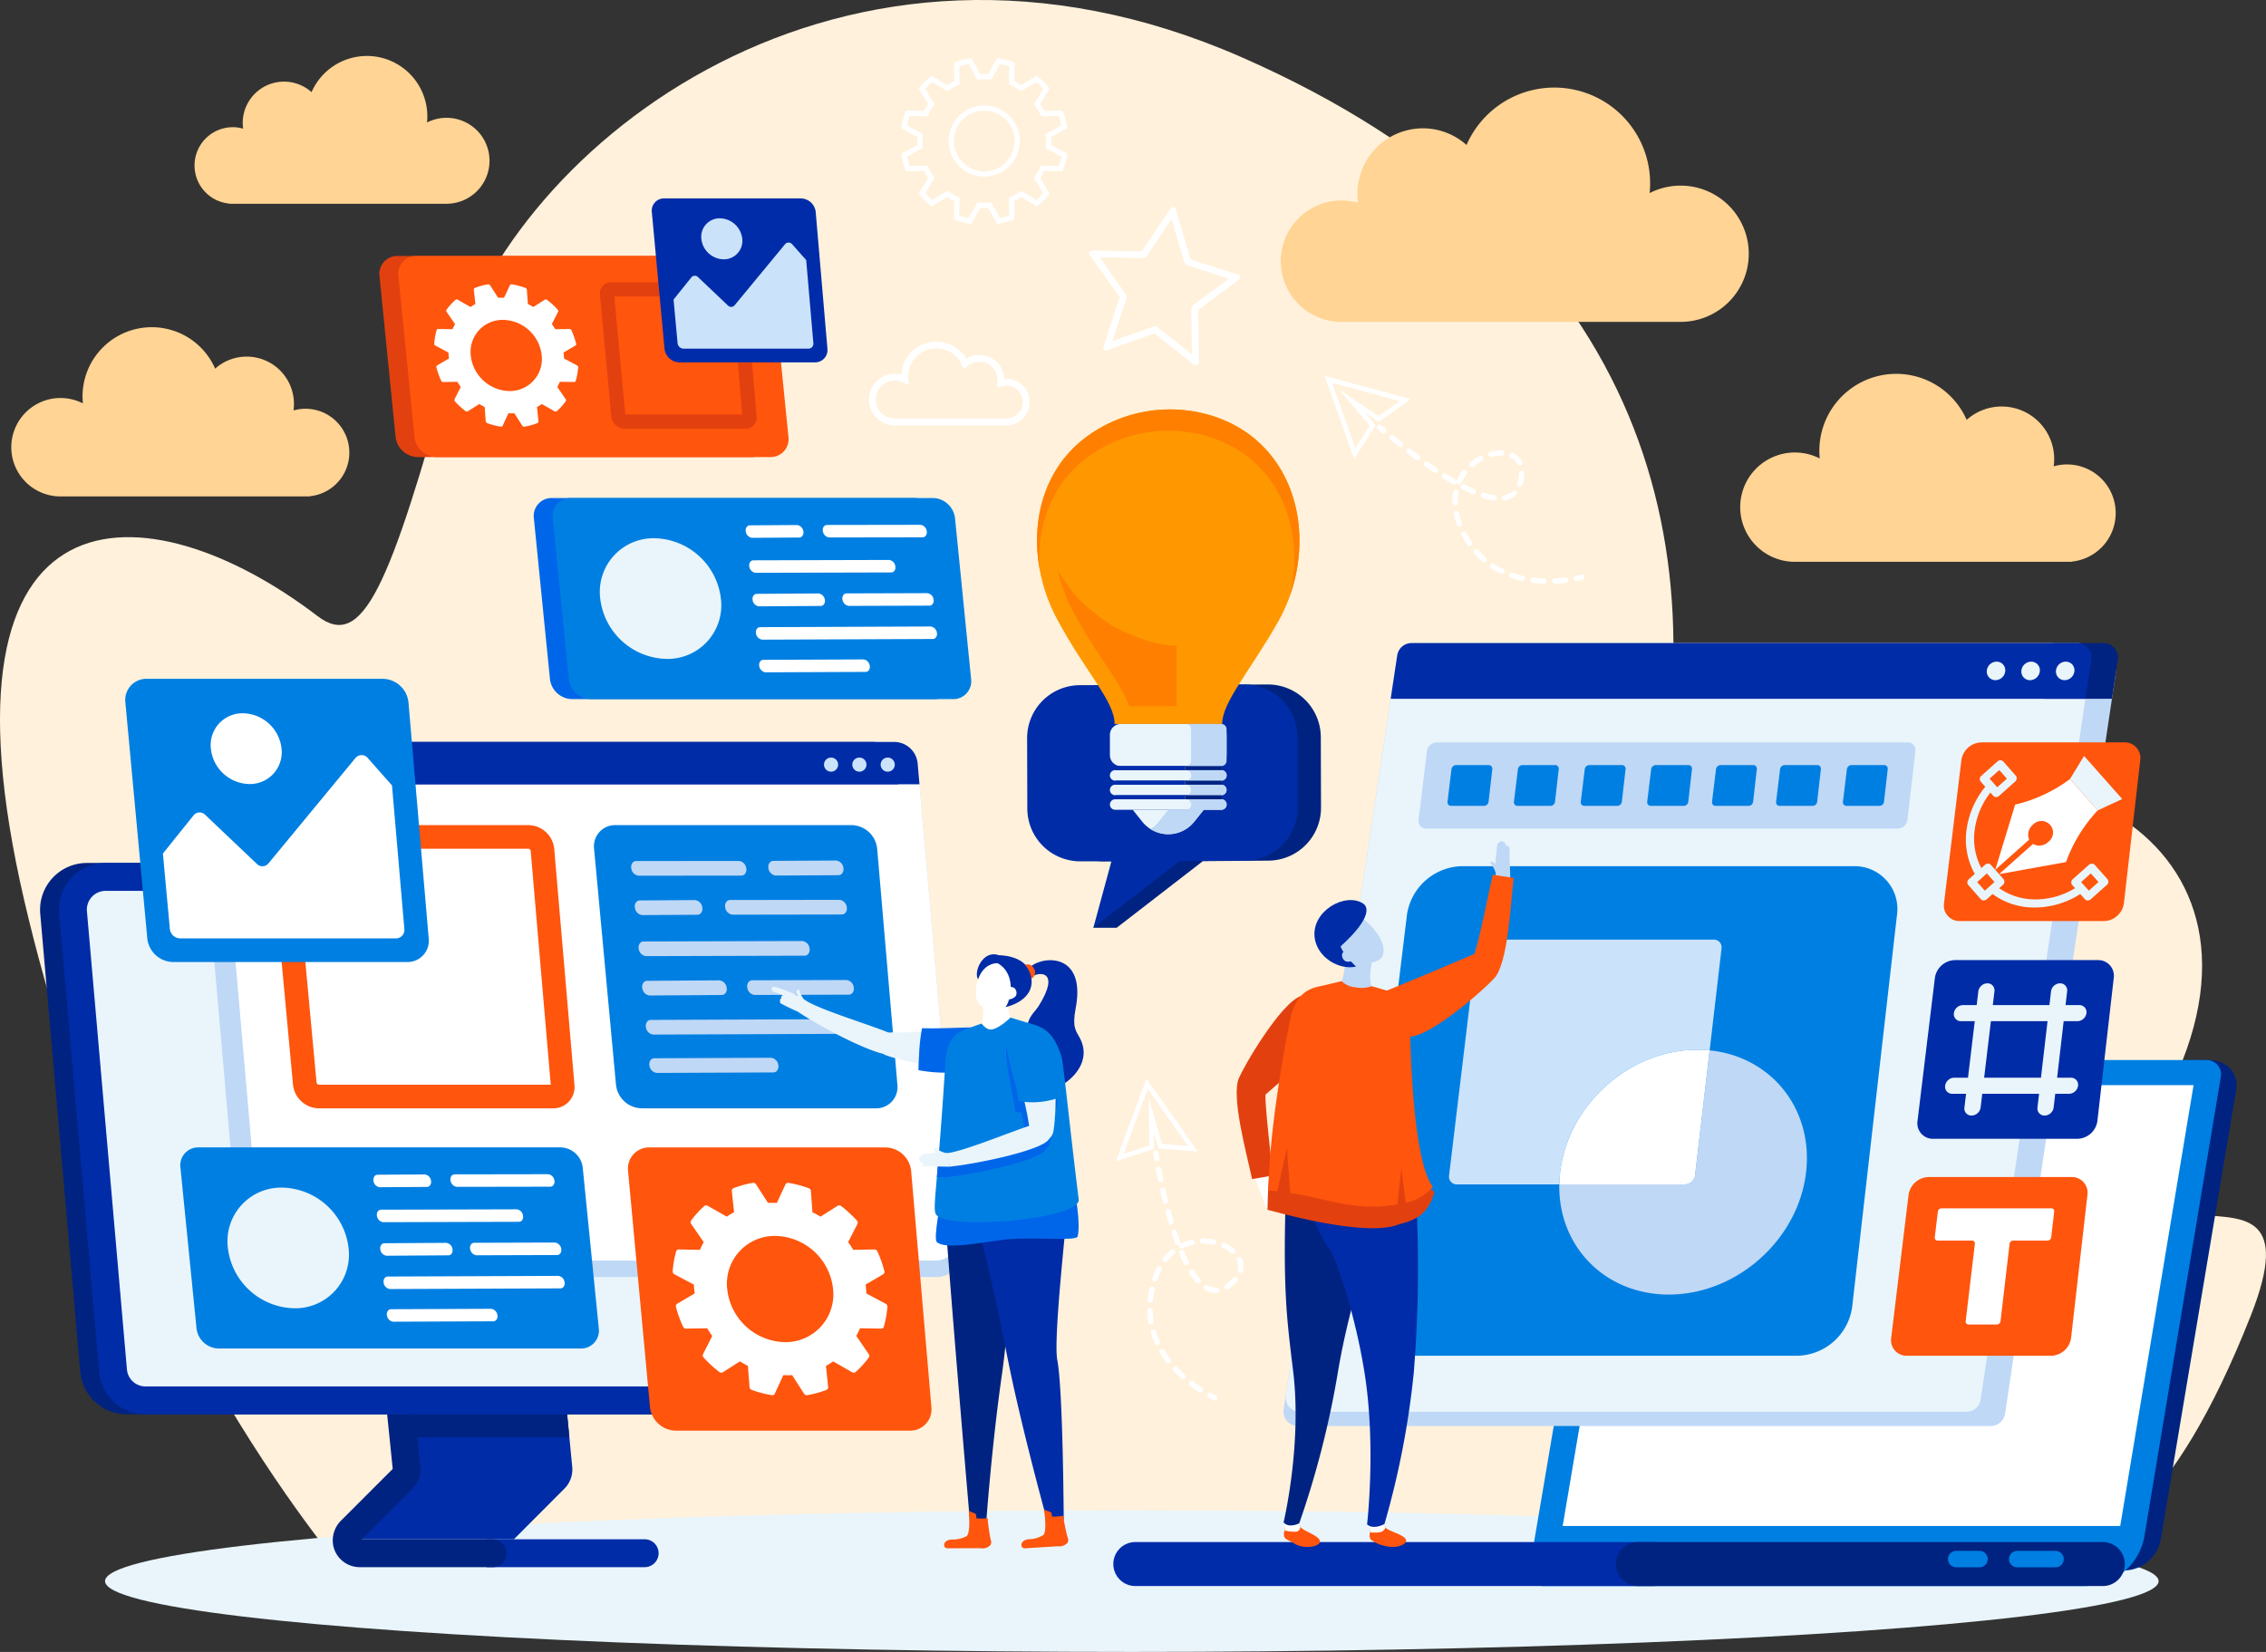 <svg xmlns="http://www.w3.org/2000/svg" width="467.485" height="340.875" viewBox="0 0 467.485 340.875">
  <rect x="0" y="0" width="467.485" height="340.875" fill="#333333" stroke="none"/>
  <g id="_2" data-name="2" transform="translate(-100 -37.5)">
    <g id="Grupo_59549" data-name="Grupo 59549" transform="translate(100 37.5)">
      <path id="Trazado_106319" data-name="Trazado 106319" d="M549.144,259.042c23.135-52.836-37.241-74.591-68.274-50.291s-46.832,26.078-40.626,1.185c15.126-60.661-1.693-124.463-84.072-160.618s-150.455,17.969-163.15,63.752-18.2,58.672-27.506,51.561C130.5,137.883,84.692,135.74,105,223.305s67.7,140.46,67.7,140.46,336.378-1.509,348.227-3.88,27.084-9.483,43.446-50.971S526.01,311.879,549.144,259.042Z" transform="translate(-100 -37.5)" fill="#fff1db"/>
      <ellipse id="Elipse_4144" data-name="Elipse 4144" cx="211.829" cy="14.609" rx="211.829" ry="14.609" transform="translate(21.67 311.657)" fill="#e9f5fb"/>
    </g>
    <g id="Grupo_59550" data-name="Grupo 59550" transform="translate(102.327 49.039)">
      <path id="Trazado_106320" data-name="Trazado 106320" d="M190.248,75.9a7.9,7.9,0,0,1,2.162.306,8.394,8.394,0,0,1-.089-1.168,8.523,8.523,0,0,1,14.2-6.368,12.469,12.469,0,0,1,23.826,6.262A8.867,8.867,0,1,1,234.378,91.7H189.47v-.039a7.9,7.9,0,0,1,.778-15.758Z" transform="translate(-144.575 -61.196)" fill="#ffd494"/>
      <path id="Trazado_106321" data-name="Trazado 106321" d="M165.477,192.967a9.047,9.047,0,0,0-2.475.351,9.756,9.756,0,0,0-16.162-8.63,14.28,14.28,0,0,0-27.287,7.172,10.155,10.155,0,1,0-4.616,19.2h51.432v-.045a9.045,9.045,0,0,0-.892-18.046Z" transform="translate(-104.779 -120.16)" fill="#ffd494"/>
      <path id="Trazado_106322" data-name="Trazado 106322" d="M904.666,214.592a10.032,10.032,0,0,0-2.75.39,10.837,10.837,0,0,0-17.952-9.586,15.863,15.863,0,0,0-30.311,7.966,11.28,11.28,0,1,0-5.127,21.326h57.129v-.05a10.047,10.047,0,0,0-.99-20.045Z" transform="translate(-480.56 -130.297)" fill="#ffd494"/>
      <path id="Trazado_106323" data-name="Trazado 106323" d="M655.121,97.907a12.513,12.513,0,0,1,3.427.486,13.506,13.506,0,0,1,22.374-11.948A19.769,19.769,0,0,1,718.7,96.373a14.058,14.058,0,1,1,6.39,26.578h-71.2v-.062a12.522,12.522,0,0,1,1.234-24.983Z" transform="translate(-380.7 -68.07)" fill="#ffd494"/>
    </g>
    <g id="Grupo_59554" data-name="Grupo 59554" transform="translate(279.267 49.501)">
      <g id="Grupo_59551" data-name="Grupo 59551" transform="translate(6.686 0)">
        <path id="Trazado_106324" data-name="Trazado 106324" d="M515.9,81.8l-3.117-1.732c.017-.278.025-.555.025-.825s-.009-.547-.025-.825l3.117-1.731a.3.3,0,0,0,.152-.318l-.033-.189h0a17.318,17.318,0,0,0-.758-2.828l-.058-.162a.316.316,0,0,0-.291-.2l-3.565.058a13.879,13.879,0,0,0-.826-1.429l1.831-3.054a.305.305,0,0,0-.028-.353l-.112-.133a17.565,17.565,0,0,0-2.086-2.085l-.132-.111a.3.3,0,0,0-.353-.029l-3.054,1.831a14.2,14.2,0,0,0-1.429-.827l.059-3.564a.3.3,0,0,0-.2-.291l-.163-.059A17.268,17.268,0,0,0,502,62.18l-.17-.03a.3.3,0,0,0-.319.152l-1.731,3.117a13.526,13.526,0,0,0-1.65,0L496.4,62.3a.3.3,0,0,0-.319-.152l-.17.03a17.258,17.258,0,0,0-2.849.762L492.9,63a.3.3,0,0,0-.2.291l.058,3.564a14.068,14.068,0,0,0-1.429.827l-3.054-1.83a.3.3,0,0,0-.353.028l-.132.111a17.532,17.532,0,0,0-2.085,2.085l-.112.132a.3.3,0,0,0-.028.353l1.832,3.054a13.992,13.992,0,0,0-.827,1.429L483,72.985a.318.318,0,0,0-.287.2l-.059.163A17.323,17.323,0,0,0,481.9,76.2l-.03.17a.3.3,0,0,0,.152.319l3.116,1.731c-.017.275-.025.552-.025.825s.008.551.025.825L482.018,81.8a.3.3,0,0,0-.152.319l.03.17a17.307,17.307,0,0,0,.762,2.848l.059.163a.3.3,0,0,0,.291.2l3.564-.059a13.842,13.842,0,0,0,.827,1.429l-1.832,3.054a.3.3,0,0,0,.028.353l.111.132a17.5,17.5,0,0,0,2.086,2.085l.132.112a.305.305,0,0,0,.353.028l3.054-1.831a13.978,13.978,0,0,0,1.429.827l-.058,3.564a.3.3,0,0,0,.2.291l.162.059a17.252,17.252,0,0,0,2.848.762l.169.03a.3.3,0,0,0,.319-.152l1.731-3.117a13.722,13.722,0,0,0,1.65,0l1.731,3.117a.3.3,0,0,0,.264.157.289.289,0,0,0,.054,0L502,96.3a17.281,17.281,0,0,0,2.847-.762l.163-.059a.3.3,0,0,0,.2-.291l-.059-3.564a14.032,14.032,0,0,0,1.429-.827l3.054,1.831a.3.3,0,0,0,.353-.028l.132-.112a17.469,17.469,0,0,0,2.086-2.086l.111-.132a.3.3,0,0,0,.028-.352l-1.831-3.054a13.828,13.828,0,0,0,.826-1.429l3.566.059a.3.3,0,0,0,.29-.2l.058-.161a17.251,17.251,0,0,0,.762-2.848l.03-.169A.3.3,0,0,0,515.9,81.8Zm-1.54,2.6-3.506-.057a.327.327,0,0,0-.275.173l-.068.143a12.75,12.75,0,0,1-1.088,1.882l-.09.129a.3.3,0,0,0-.012.331l1.8,3a16.48,16.48,0,0,1-1.4,1.4l-3-1.8a.3.3,0,0,0-.332.012l-.127.089a12.825,12.825,0,0,1-1.883,1.089l-.142.066a.3.3,0,0,0-.175.281l.058,3.5a16.348,16.348,0,0,1-1.918.513l-1.7-3.062a.3.3,0,0,0-.292-.155l-.154.013a12.978,12.978,0,0,1-2.175,0l-.155-.013a.307.307,0,0,0-.294.155l-1.7,3.062a16.178,16.178,0,0,1-1.918-.513l.058-3.5a.3.3,0,0,0-.175-.281l-.142-.066a12.783,12.783,0,0,1-1.883-1.089l-.129-.09a.3.3,0,0,0-.331-.012l-3,1.8a16.405,16.405,0,0,1-1.4-1.4l1.8-3a.3.3,0,0,0-.012-.331l-.09-.128a12.758,12.758,0,0,1-1.089-1.883l-.067-.142a.314.314,0,0,0-.28-.175l-3.5.058a16.219,16.219,0,0,1-.514-1.918l3.063-1.7a.305.305,0,0,0,.155-.291l-.013-.156c-.031-.37-.047-.736-.047-1.088s.016-.717.047-1.087l.013-.156a.3.3,0,0,0-.155-.291l-3.063-1.7a16.2,16.2,0,0,1,.514-1.918l3.5.058a.3.3,0,0,0,.282-.175l.067-.142a12.756,12.756,0,0,1,1.089-1.883l.09-.129a.3.3,0,0,0,.011-.331l-1.8-3a16.357,16.357,0,0,1,1.4-1.406l3,1.8a.306.306,0,0,0,.331-.011l.129-.09a12.788,12.788,0,0,1,1.883-1.089l.142-.067a.3.3,0,0,0,.174-.28l-.058-3.5a16.07,16.07,0,0,1,1.918-.513l1.7,3.061a.3.3,0,0,0,.291.156l.157-.013a12.933,12.933,0,0,1,2.176,0l.156.013a.3.3,0,0,0,.291-.156l1.7-3.061a16.212,16.212,0,0,1,1.918.513l-.058,3.5a.3.3,0,0,0,.174.28l.142.067a12.792,12.792,0,0,1,1.883,1.088l.128.09a.307.307,0,0,0,.332.012l3-1.8a16.286,16.286,0,0,1,1.405,1.406l-1.8,3a.3.3,0,0,0,.011.331l.09.129a12.749,12.749,0,0,1,1.089,1.884l.068.142a.3.3,0,0,0,.279.174l3.5-.058a16.127,16.127,0,0,1,.513,1.918l-3.062,1.7a.3.3,0,0,0-.155.291l.013.157c.031.367.047.733.047,1.087s-.016.721-.047,1.088l-.013.156a.3.3,0,0,0,.155.291l3.062,1.7A16.215,16.215,0,0,1,514.357,84.4Z" transform="translate(-481.861 -62.145)" fill="#fff"/>
        <path id="Trazado_106325" data-name="Trazado 106325" d="M509.238,82.182a7.339,7.339,0,1,0,7.339,7.339A7.348,7.348,0,0,0,509.238,82.182Zm0,13.585a6.246,6.246,0,1,1,6.245-6.246A6.253,6.253,0,0,1,509.238,95.767Z" transform="translate(-492.141 -72.425)" fill="#fff"/>
      </g>
      <g id="Grupo_59552" data-name="Grupo 59552" transform="translate(94.009 65.569)">
        <path id="Trazado_106326" data-name="Trazado 106326" d="M683.311,217.915a.507.507,0,0,0,.186.387s.311.277.868.754a.561.561,0,0,0,.788-.06.554.554,0,0,0,.134-.4v-.006a.56.56,0,0,0-.194-.382c-.436-.373-.717-.621-.812-.706l-.039-.035a.56.56,0,0,0-.931.449Z" transform="translate(-672.535 -207.326)" fill="#fff"/>
        <path id="Trazado_106327" data-name="Trazado 106327" d="M727.655,247.362a14.172,14.172,0,0,0,2.265.537l.06,0a.557.557,0,0,0,.573-.479.609.609,0,0,0,0-.117.563.563,0,0,0-.48-.517,12.959,12.959,0,0,1-2.085-.5.56.56,0,0,0-.338,1.067Z" transform="translate(-695.086 -222.176)" fill="#fff"/>
        <path id="Trazado_106328" data-name="Trazado 106328" d="M721.618,243.677c-.625-.269-1.294-.587-1.989-.942a.559.559,0,1,0-.511.995c.7.36,1.395.689,2.056.975h0a.57.57,0,0,0,.2.043.559.559,0,0,0,.241-1.073Z" transform="translate(-690.75 -220.331)" fill="#fff"/>
        <path id="Trazado_106329" data-name="Trazado 106329" d="M736.764,246.327a.559.559,0,0,0-.451.65h0a.564.564,0,0,0,.529.459.538.538,0,0,0,.121-.009,4.387,4.387,0,0,0,2.267-1.1.559.559,0,1,0-.764-.816A3.3,3.3,0,0,1,736.764,246.327Z" transform="translate(-699.723 -221.709)" fill="#fff"/>
        <path id="Trazado_106330" data-name="Trazado 106330" d="M716.42,247.019a9.827,9.827,0,0,1,.159-1.448.579.579,0,0,0,.007-.139.559.559,0,0,0-1.108-.065,10.943,10.943,0,0,0-.176,1.614c-.008.24-.009.483,0,.73a.567.567,0,0,0,.574.542.559.559,0,0,0,.543-.576C716.412,247.455,716.413,247.235,716.42,247.019Z" transform="translate(-688.945 -221.479)" fill="#fff"/>
        <path id="Trazado_106331" data-name="Trazado 106331" d="M724.265,270.694a.552.552,0,0,0,.139.405,17.4,17.4,0,0,0,1.638,1.627h0a.562.562,0,0,0,.347.137.561.561,0,0,0,.577-.6h0a.556.556,0,0,0-.191-.383,16.256,16.256,0,0,1-1.532-1.522.559.559,0,0,0-.978.335Z" transform="translate(-693.546 -234.438)" fill="#fff"/>
        <path id="Trazado_106332" data-name="Trazado 106332" d="M706.06,235.136a.563.563,0,0,0-.155-.775c-.621-.414-1.234-.837-1.833-1.26a.557.557,0,0,0-.42-.094.559.559,0,0,0-.226,1.008q.912.645,1.857,1.277l0,0a.56.56,0,0,0,.773-.157Z" transform="translate(-682.734 -215.367)" fill="#fff"/>
        <path id="Trazado_106333" data-name="Trazado 106333" d="M748.364,282.708a.561.561,0,0,0,.486.624c.738.092,1.5.153,2.28.182h0a.56.56,0,0,0,.577-.539.462.462,0,0,0,0-.059.558.558,0,0,0-.538-.52c-.736-.027-1.47-.085-2.194-.175A.568.568,0,0,0,748.364,282.708Z" transform="translate(-705.908 -240.619)" fill="#fff"/>
        <path id="Trazado_106334" data-name="Trazado 106334" d="M743.117,237.48v.063a7.36,7.36,0,0,1-.142,1.172,6.682,6.682,0,0,1-.207.8.559.559,0,0,0,.355.707.559.559,0,0,0,.708-.355,7.935,7.935,0,0,0,.243-.935,8.6,8.6,0,0,0,.162-1.35l0-.075c0-.018,0-.034,0-.05a.561.561,0,0,0-.5-.519l-.109-.035-.052.039A.562.562,0,0,0,743.117,237.48Z" transform="translate(-703.023 -217.371)" fill="#fff"/>
        <path id="Trazado_106335" data-name="Trazado 106335" d="M760.877,282.686a.562.562,0,0,0-.622-.488c-.712.086-1.448.145-2.186.177a.559.559,0,0,0-.537.582h0a.551.551,0,0,0,.583.534c.753-.032,1.517-.094,2.272-.184a.559.559,0,0,0,.492-.593C760.879,282.705,760.878,282.7,760.877,282.686Z" transform="translate(-710.614 -240.607)" fill="#fff"/>
        <path id="Trazado_106336" data-name="Trazado 106336" d="M731.429,277.2a17.6,17.6,0,0,0,2.008,1.138.551.551,0,0,0,.224.056.559.559,0,0,0,.262-1.063,16.5,16.5,0,0,1-1.883-1.066.56.56,0,0,0-.613.936Z" transform="translate(-697.093 -237.52)" fill="#fff"/>
        <path id="Trazado_106337" data-name="Trazado 106337" d="M719.118,263a.553.553,0,0,0,.039.426q.164.312.344.627c.265.466.547.918.837,1.344a.559.559,0,0,0,1.021-.353.557.557,0,0,0-.094-.276c-.276-.4-.542-.831-.791-1.269-.114-.2-.222-.4-.326-.595a.56.56,0,0,0-.755-.233A.554.554,0,0,0,719.118,263Z" transform="translate(-690.893 -230.558)" fill="#fff"/>
        <path id="Trazado_106338" data-name="Trazado 106338" d="M739.445,280.561a.561.561,0,0,0,.347.711A21.084,21.084,0,0,0,742,281.9h0a.483.483,0,0,0,.1.013.559.559,0,0,0,.143-1.1,20.2,20.2,0,0,1-2.094-.591A.561.561,0,0,0,739.445,280.561Z" transform="translate(-701.319 -239.576)" fill="#fff"/>
        <path id="Trazado_106339" data-name="Trazado 106339" d="M715.886,254.709a15.55,15.55,0,0,0,.666,2.221h0a.559.559,0,0,0,1.081-.236.569.569,0,0,0-.036-.162,14.378,14.378,0,0,1-.618-2.061.558.558,0,0,0-.248-.355.545.545,0,0,0-.417-.072.559.559,0,0,0-.429.665Z" transform="translate(-689.241 -226.158)" fill="#fff"/>
        <path id="Trazado_106340" data-name="Trazado 106340" d="M722.585,232.824l0,0a.56.56,0,0,0,.4.191.553.553,0,0,0,.385-.134,9.933,9.933,0,0,1,1.742-1.2.56.56,0,0,0,.291-.53.55.55,0,0,0-.066-.228.563.563,0,0,0-.758-.225,11.157,11.157,0,0,0-1.938,1.334A.562.562,0,0,0,722.585,232.824Z" transform="translate(-692.616 -214.155)" fill="#fff"/>
        <path id="Trazado_106341" data-name="Trazado 106341" d="M713.885,238.837a.563.563,0,0,0-.025.068l0-.018a.55.55,0,0,0-.261-.337c-.6-.347-1.242-.732-1.9-1.144a.56.56,0,1,0-.595.948c.652.409,1.3.8,1.936,1.164a.558.558,0,0,0,.764-.205.546.546,0,0,0,.053-.123.606.606,0,0,0,.024.075.554.554,0,0,0,.294.308.557.557,0,0,0,.739-.285,9.26,9.26,0,0,1,1.065-1.816.559.559,0,0,0-.9-.67A10.315,10.315,0,0,0,713.885,238.837Z" transform="translate(-686.657 -217.204)" fill="#fff"/>
        <path id="Trazado_106342" data-name="Trazado 106342" d="M688.59,222.424a.553.553,0,0,0,.2.379c.521.43,1.107.906,1.747,1.415a.551.551,0,0,0,.331.123.56.56,0,0,0,.577-.6c0-.008,0-.016,0-.025a.557.557,0,0,0-.207-.375c-.635-.505-1.217-.979-1.735-1.405a.561.561,0,0,0-.786.076A.528.528,0,0,0,688.59,222.424Z" transform="translate(-675.241 -209.629)" fill="#fff"/>
        <path id="Trazado_106343" data-name="Trazado 106343" d="M696.007,228.544c.575.441,1.175.894,1.8,1.353h0a.559.559,0,0,0,.663-.9c-.617-.455-1.212-.9-1.781-1.342a.559.559,0,0,0-.784.1A.56.56,0,0,0,696.007,228.544Z" transform="translate(-678.936 -212.567)" fill="#fff"/>
        <path id="Trazado_106344" data-name="Trazado 106344" d="M730.5,229.3h0a.559.559,0,0,0,.525.411.582.582,0,0,0,.163-.02,7.215,7.215,0,0,1,2.049-.277.56.56,0,0,0,.571-.549c0-.017,0-.033,0-.049a.576.576,0,0,0-.548-.521,8.324,8.324,0,0,0-2.369.317A.56.56,0,0,0,730.5,229.3Z" transform="translate(-696.733 -212.954)" fill="#fff"/>
        <path id="Trazado_106345" data-name="Trazado 106345" d="M739.515,229.619a.558.558,0,0,0,.245.752,2.865,2.865,0,0,1,1.3,1.3.557.557,0,0,0,.482.312.575.575,0,0,0,.268-.057.561.561,0,0,0,.309-.541.539.539,0,0,0-.056-.208,3.958,3.958,0,0,0-1.8-1.806A.56.56,0,0,0,739.515,229.619Z" transform="translate(-701.339 -213.477)" fill="#fff"/>
        <path id="Trazado_106346" data-name="Trazado 106346" d="M767.17,281.206a.56.56,0,0,0,.091,1.108h0a.539.539,0,0,0,.126-.012c.693-.139,1.1-.252,1.15-.265a.561.561,0,0,0,.406-.575.594.594,0,0,0-.02-.116.564.564,0,0,0-.694-.386S767.84,281.071,767.17,281.206Z" transform="translate(-715.327 -239.964)" fill="#fff"/>
        <path id="Trazado_106347" data-name="Trazado 106347" d="M667.278,213.954l4.232-6.676.211-.311-2.189-2.564,2.518,1.7.287.169,6.614-4.7-17.769-4.781Zm9.391-11.971-4.364,3.1-8.236-5.556,6.419,7.519-2.958,4.666-4.785-13.474Z" transform="translate(-661.183 -196.793)" fill="#fff"/>
      </g>
      <g id="Grupo_59553" data-name="Grupo 59553" transform="translate(50.931 210.559)">
        <path id="Trazado_106348" data-name="Trazado 106348" d="M588.634,525.175a.507.507,0,0,0-.106.417s.061.411.183,1.136a.559.559,0,0,0,.643.458.555.555,0,0,0,.361-.223l0,0a.556.556,0,0,0,.1-.417c-.095-.566-.152-.937-.17-1.062l-.007-.051a.56.56,0,0,0-1-.253Z" transform="translate(-580.827 -510.14)" fill="#fff"/>
        <path id="Trazado_106349" data-name="Trazado 106349" d="M603.771,576.209a14.148,14.148,0,0,0,1.394,1.865l.042.042a.556.556,0,0,0,.747,0,.543.543,0,0,0,.078-.087.563.563,0,0,0-.036-.7,13,13,0,0,1-1.282-1.718.56.56,0,0,0-.944.6Z" transform="translate(-588.606 -535.996)" fill="#fff"/>
        <path id="Trazado_106350" data-name="Trazado 106350" d="M601.5,569.51c-.306-.608-.616-1.281-.921-2a.559.559,0,1,0-1.03.436c.307.727.628,1.422.952,2.067l0,0a.572.572,0,0,0,.125.161.559.559,0,0,0,.625.084.551.551,0,0,0,.2-.17A.558.558,0,0,0,601.5,569.51Z" transform="translate(-586.463 -531.8)" fill="#fff"/>
        <path id="Trazado_106351" data-name="Trazado 106351" d="M610.775,582.032a.559.559,0,0,0-.763.21h0a.564.564,0,0,0,.111.691.538.538,0,0,0,.1.071,4.387,4.387,0,0,0,2.446.609.554.554,0,0,0,.386-.185c.013-.015.025-.03.036-.045a.558.558,0,0,0-.084-.748.549.549,0,0,0-.4-.138A3.3,3.3,0,0,1,610.775,582.032Z" transform="translate(-591.816 -539.387)" fill="#fff"/>
        <path id="Trazado_106352" data-name="Trazado 106352" d="M593.872,568.856a9.894,9.894,0,0,1,1.05-1.009.584.584,0,0,0,.1-.1.56.56,0,0,0-.4-.887.555.555,0,0,0-.408.126,10.942,10.942,0,0,0-1.171,1.126c-.159.179-.316.364-.469.559a.567.567,0,0,0,.093.785.559.559,0,0,0,.786-.093C593.587,569.184,593.729,569.017,593.872,568.856Z" transform="translate(-582.844 -531.639)" fill="#fff"/>
        <path id="Trazado_106353" data-name="Trazado 106353" d="M586.2,591.935a.55.55,0,0,0-.153.4,17.3,17.3,0,0,0,.213,2.3h0a.564.564,0,0,0,.179.328.562.562,0,0,0,.826-.089h0a.557.557,0,0,0,.1-.416,16.119,16.119,0,0,1-.2-2.15.559.559,0,0,0-.177-.395.547.547,0,0,0-.4-.15A.556.556,0,0,0,586.2,591.935Z" transform="translate(-579.56 -544.416)" fill="#fff"/>
        <path id="Trazado_106354" data-name="Trazado 106354" d="M595.044,552.978a.554.554,0,0,0,.292-.208.561.561,0,0,0,.086-.486c-.21-.716-.41-1.433-.6-2.143a.559.559,0,1,0-1.081.287q.286,1.079.606,2.171v0a.561.561,0,0,0,.694.375Z" transform="translate(-583.496 -522.85)" fill="#fff"/>
        <path id="Trazado_106355" data-name="Trazado 106355" d="M596.99,616.612a.561.561,0,0,0-.027.79c.506.543,1.055,1.083,1.632,1.6h0a.561.561,0,0,0,.789-.043c.013-.015.025-.031.037-.046a.559.559,0,0,0-.079-.744c-.547-.492-1.073-1.008-1.571-1.542A.567.567,0,0,0,596.99,616.612Z" transform="translate(-585.081 -557.09)" fill="#fff"/>
        <path id="Trazado_106356" data-name="Trazado 106356" d="M620.464,578.825l-.041.048a7.282,7.282,0,0,1-.86.808,6.8,6.8,0,0,1-.672.481.56.56,0,0,0-.078.892.568.568,0,0,0,.669.059,8.022,8.022,0,0,0,.785-.562,8.479,8.479,0,0,0,.99-.932l.051-.056c.011-.013.021-.026.031-.04a.562.562,0,0,0-.048-.715l-.061-.1-.065,0A.562.562,0,0,0,620.464,578.825Z" transform="translate(-596.272 -537.682)" fill="#fff"/>
        <path id="Trazado_106357" data-name="Trazado 106357" d="M606.476,624.763a.562.562,0,0,0-.164-.774c-.6-.391-1.2-.817-1.791-1.266a.559.559,0,0,0-.785.1h0a.552.552,0,0,0,.1.784c.6.458,1.225.9,1.861,1.316a.561.561,0,0,0,.758-.139Z" transform="translate(-588.571 -560.241)" fill="#fff"/>
        <path id="Trazado_106358" data-name="Trazado 106358" d="M587.526,601.522a17.565,17.565,0,0,0,.812,2.161.558.558,0,0,0,.74.279.553.553,0,0,0,.222-.18.562.562,0,0,0,.058-.561,16.624,16.624,0,0,1-.76-2.025.56.56,0,0,0-1.071.325Z" transform="translate(-580.305 -549.054)" fill="#fff"/>
        <path id="Trazado_106359" data-name="Trazado 106359" d="M586.824,582.731a.554.554,0,0,0-.243.352q-.075.345-.138.7c-.1.528-.169,1.056-.219,1.568a.564.564,0,0,0,.185.476.57.57,0,0,0,.316.137.562.562,0,0,0,.613-.5c.047-.486.117-.984.206-1.48.041-.226.084-.448.131-.666a.56.56,0,0,0-.43-.663A.554.554,0,0,0,586.824,582.731Z" transform="translate(-579.647 -539.737)" fill="#fff"/>
        <path id="Trazado_106360" data-name="Trazado 106360" d="M591.523,609.242a.561.561,0,0,0-.19.768,21.077,21.077,0,0,0,1.3,1.9h0a.528.528,0,0,0,.071.076.559.559,0,0,0,.713.029.56.56,0,0,0,.1-.784,20.266,20.266,0,0,1-1.228-1.8A.559.559,0,0,0,591.523,609.242Z" transform="translate(-582.229 -553.343)" fill="#fff"/>
        <path id="Trazado_106361" data-name="Trazado 106361" d="M589.1,574.3a15.457,15.457,0,0,0-.913,2.131h0a.557.557,0,0,0,.153.6.54.54,0,0,0,.193.114.558.558,0,0,0,.711-.346,14.427,14.427,0,0,1,.848-1.977.559.559,0,0,0,.037-.432.56.56,0,0,0-1.029-.087Z" transform="translate(-580.64 -535.303)" fill="#fff"/>
        <path id="Trazado_106362" data-name="Trazado 106362" d="M608.349,562.824v0a.559.559,0,0,0,.567.549,9.948,9.948,0,0,1,2.106.2.562.562,0,0,0,.563-.22.555.555,0,0,0,.095-.218.562.562,0,0,0-.436-.659,11.207,11.207,0,0,0-2.343-.219A.562.562,0,0,0,608.349,562.824Z" transform="translate(-591 -529.279)" fill="#fff"/>
        <path id="Trazado_106363" data-name="Trazado 106363" d="M598.171,561.436a.509.509,0,0,0-.063.036l.008-.017a.551.551,0,0,0,.016-.426c-.239-.653-.483-1.359-.724-2.1a.559.559,0,1,0-1.064.346c.238.731.487,1.449.739,2.135a.557.557,0,0,0,.717.333.58.58,0,0,0,.12-.06.527.527,0,0,0-.03.073.559.559,0,0,0,.778.68,9.257,9.257,0,0,1,1.982-.711.559.559,0,0,0-.258-1.088A10.305,10.305,0,0,0,598.171,561.436Z" transform="translate(-584.826 -527.375)" fill="#fff"/>
        <path id="Trazado_106364" data-name="Trazado 106364" d="M589.795,532.021a.557.557,0,0,0-.088.42c.124.664.268,1.405.432,2.206a.56.56,0,0,0,1,.219l.014-.021a.554.554,0,0,0,.081-.421c-.164-.795-.306-1.532-.429-2.19a.561.561,0,0,0-.652-.446A.531.531,0,0,0,589.795,532.021Z" transform="translate(-581.43 -513.643)" fill="#fff"/>
        <path id="Trazado_106365" data-name="Trazado 106365" d="M591.557,541.472c.158.707.329,1.44.511,2.191h0a.556.556,0,0,0,.17.282.562.562,0,0,0,.506.128.56.56,0,0,0,.41-.675c-.181-.744-.35-1.47-.506-2.171a.559.559,0,0,0-.668-.424A.561.561,0,0,0,591.557,541.472Z" transform="translate(-582.378 -518.266)" fill="#fff"/>
        <path id="Trazado_106366" data-name="Trazado 106366" d="M617.333,564.414h0a.559.559,0,0,0,.139.652.586.586,0,0,0,.138.089,7.244,7.244,0,0,1,1.75,1.1.559.559,0,0,0,.79-.054c.011-.012.021-.025.03-.038a.575.575,0,0,0-.086-.75,8.314,8.314,0,0,0-2.021-1.277A.561.561,0,0,0,617.333,564.414Z" transform="translate(-595.582 -530.218)" fill="#fff"/>
        <path id="Trazado_106367" data-name="Trazado 106367" d="M624.249,570.2a.559.559,0,0,0-.294.735,2.866,2.866,0,0,1,.165,1.835.556.556,0,0,0,.169.548.579.579,0,0,0,.243.128.562.562,0,0,0,.584-.216.548.548,0,0,0,.091-.2,3.956,3.956,0,0,0-.223-2.54A.56.56,0,0,0,624.249,570.2Z" transform="translate(-598.982 -533.333)" fill="#fff"/>
        <path id="Trazado_106368" data-name="Trazado 106368" d="M612.207,627.723a.559.559,0,0,0-.641.908l0,0a.578.578,0,0,0,.1.072c.621.337,1.009.514,1.053.534a.557.557,0,0,0,.739-.282.564.564,0,0,0-.285-.741S612.807,628.05,612.207,627.723Z" transform="translate(-592.554 -562.831)" fill="#fff"/>
        <path id="Trazado_106369" data-name="Trazado 106369" d="M572.721,511.612l7.529-2.409.361-.1-.035-3.371.843,2.919.112.314,8.088.638-10.567-15.065ZM587.6,508.45l-5.335-.421-2.755-9.545.1,9.885-5.263,1.682,4.97-13.407Z" transform="translate(-572.721 -494.536)" fill="#fff"/>
      </g>
      <path id="Trazado_106370" data-name="Trazado 106370" d="M592.564,139.633a.559.559,0,0,0-.38-.442l-9.842-3.2L579.268,125.6a.561.561,0,0,0-1-.154l-5.987,8.89-10.306-.123a.561.561,0,0,0-.464.885l6.176,8.684L564.349,154.1a.56.56,0,0,0,.415.72.569.569,0,0,0,.307-.02l9.788-3.5,8.279,6.474a.563.563,0,0,0,.346.118.554.554,0,0,0,.248-.058.564.564,0,0,0,.312-.509l-.127-10.877,8.427-6.269A.559.559,0,0,0,592.564,139.633Zm-9.955,15.951-7.255-5.673a.558.558,0,0,0-.344-.118.571.571,0,0,0-.19.033l-8.6,3.075,2.934-9.073a.563.563,0,0,0-.076-.5l-5.481-7.706,9.135.108a.56.56,0,0,0,.472-.247l5.22-7.749,2.66,8.994.022.072a.56.56,0,0,0,.363.371l8.738,2.839-7.432,5.529-.052.038a.565.565,0,0,0-.23.459Z" transform="translate(-515.984 -94.495)" fill="#fff"/>
      <path id="Trazado_106371" data-name="Trazado 106371" d="M496.069,189.906a5.146,5.146,0,0,0-7.852-4.138,7.2,7.2,0,0,0-13.39,3.291,5.256,5.256,0,0,0-1.37-.18,5.326,5.326,0,0,0,0,10.652h23.407l.47-.02a.236.236,0,0,0,.181-.1,4.82,4.82,0,0,0-1.447-9.506Zm.615,8.215H473.458a3.916,3.916,0,1,1,0-7.832,3.87,3.87,0,0,1,1.778.431l.768.393a.235.235,0,0,0,.341-.232l-.087-.859c-.019-.2-.03-.395-.03-.591a5.79,5.79,0,0,1,11.1-2.318l.26.593a.234.234,0,0,0,.371.081l.483-.43a3.736,3.736,0,0,1,6.226,2.791,3.816,3.816,0,0,1-.04.513l-.1.712a.235.235,0,0,0,.3.258l.692-.2a3.409,3.409,0,1,1,1.259,6.671Z" transform="translate(-468.132 -123.753)" fill="#fff"/>
    </g>
    <g id="Grupo_59571" data-name="Grupo 59571" transform="translate(108.264 177.578)">
      <g id="Grupo_59558" data-name="Grupo 59558" transform="translate(0 37.993)">
        <g id="Grupo_59557" data-name="Grupo 59557">
          <g id="Grupo_59555" data-name="Grupo 59555" transform="translate(60.371 113.672)">
            <path id="Trazado_106372" data-name="Trazado 106372" d="M341.69,692.643a2.876,2.876,0,0,1-2.875,2.877H306.258v-5.752h32.557A2.875,2.875,0,0,1,341.69,692.643Z" transform="translate(-274.453 -663.88)" fill="#002ca7"/>
            <path id="Trazado_106373" data-name="Trazado 106373" d="M262.28,636.607h32.853l1.058,10.952a5.575,5.575,0,0,1-1.608,4.483l-10.431,10.453H252.306L262.7,649.97Z" transform="translate(-246.773 -636.607)" fill="#002ca7"/>
            <path id="Trazado_106374" data-name="Trazado 106374" d="M306.1,641.408H272.939l-.151-4.8h32.853Z" transform="translate(-257.281 -636.607)" fill="#002381"/>
            <path id="Trazado_106375" data-name="Trazado 106375" d="M253.33,647.974l-1.161-11.367h5.778l1.059,10.952a5.577,5.577,0,0,1-1.608,4.483l-10.453,10.453h27a2.876,2.876,0,1,1,0,5.752H246.523a5.575,5.575,0,0,1-5.465-4.446,5.792,5.792,0,0,1,1.687-5.242Z" transform="translate(-240.945 -636.607)" fill="#002381"/>
          </g>
          <g id="Grupo_59556" data-name="Grupo 59556">
            <path id="Trazado_106376" data-name="Trazado 106376" d="M117.008,413.673l8.246,94.464a9.656,9.656,0,0,0,9.617,8.816H279.057c.083,0,.169,0,.251,0a9.656,9.656,0,0,0,9.366-10.492l-8.244-94.465a9.654,9.654,0,0,0-9.617-8.814H126.627A9.654,9.654,0,0,0,117.008,413.673Z" transform="translate(-116.97 -403.179)" fill="#002381"/>
            <path id="Trazado_106377" data-name="Trazado 106377" d="M125.02,413.633l8.249,94.54a9.624,9.624,0,0,0,9.583,8.778H287.114a9.626,9.626,0,0,0,9.428-7.669,9.4,9.4,0,0,0,.153-2.78l-8.25-94.539a9.629,9.629,0,0,0-9.583-8.785H134.6c-.082,0-.166,0-.248,0A9.629,9.629,0,0,0,125.02,413.633Z" transform="translate(-121.081 -403.177)" fill="#002ca7"/>
            <path id="Trazado_106378" data-name="Trazado 106378" d="M297.03,513.067l-8.25-94.542A3.849,3.849,0,0,0,284.92,415H140.671a3.872,3.872,0,0,0-3.86,4.2l8.252,94.532a3.847,3.847,0,0,0,3.86,3.528H293.182a3.864,3.864,0,0,0,3.848-4.192Z" transform="translate(-127.142 -409.241)" fill="#e9f5fb"/>
          </g>
        </g>
      </g>
      <g id="Grupo_59567" data-name="Grupo 59567" transform="translate(17.578)">
        <g id="Grupo_59560" data-name="Grupo 59560" transform="translate(14.847 13.025)">
          <path id="Trazado_106379" data-name="Trazado 106379" d="M327.948,358.9h-138.9a4.87,4.87,0,0,0-4.851,5.293l8.493,97.282a4.869,4.869,0,0,0,4.851,4.446h138.9a4.87,4.87,0,0,0,4.851-5.293L332.8,363.35A4.869,4.869,0,0,0,327.948,358.9Z" transform="translate(-183.873 -355.495)" fill="#bfd8f6"/>
          <path id="Trazado_106380" data-name="Trazado 106380" d="M331.949,351.9H197.427a4.87,4.87,0,0,0-4.851,5.293l8.493,97.282a4.869,4.869,0,0,0,4.851,4.446H340.442a4.869,4.869,0,0,0,4.851-5.293L336.8,356.35A4.869,4.869,0,0,0,331.949,351.9Z" transform="translate(-188.175 -351.904)" fill="#fff"/>
          <path id="Trazado_106381" data-name="Trazado 106381" d="M322.949,351.9H188.427a4.87,4.87,0,0,0-4.851,5.293l.3,3.445h144.3l-.375-4.292A4.869,4.869,0,0,0,322.949,351.9Z" transform="translate(-183.557 -351.904)" fill="#002381"/>
          <path id="Trazado_106382" data-name="Trazado 106382" d="M331.949,351.9H197.427a4.87,4.87,0,0,0-4.851,5.293l.3,3.445h144.3l-.375-4.292A4.869,4.869,0,0,0,331.949,351.9Z" transform="translate(-188.175 -351.904)" fill="#002ca7"/>
          <g id="Grupo_59559" data-name="Grupo 59559" transform="translate(129.301 3.216)">
            <circle id="Elipse_4145" data-name="Elipse 4145" cx="1.461" cy="1.461" r="1.461" transform="translate(11.687)" fill="#cae3fb"/>
            <circle id="Elipse_4146" data-name="Elipse 4146" cx="1.461" cy="1.461" r="1.461" transform="translate(5.844)" fill="#cae3fb"/>
            <circle id="Elipse_4147" data-name="Elipse 4147" cx="1.461" cy="1.461" r="1.461" fill="#cae3fb"/>
          </g>
        </g>
        <path id="Trazado_106383" data-name="Trazado 106383" d="M277.416,440.721l-4.174-48.7a5.409,5.409,0,0,0-5.287-4.87h-48.7a4.364,4.364,0,0,0-4.417,4.87l4.521,48.7a5.438,5.438,0,0,0,5.287,4.87H273A4.384,4.384,0,0,0,277.416,440.721Zm-52.766,0a.619.619,0,0,1-.439-.45l-4.48-48.246h48.223a.586.586,0,0,1,.435.416l4.138,48.28Z" transform="translate(-184.749 -356.964)" fill="#ff550d"/>
        <g id="Grupo_59561" data-name="Grupo 59561">
          <path id="Trazado_106384" data-name="Trazado 106384" d="M211.247,383.591H162.9a5.438,5.438,0,0,1-5.287-4.87l-4.522-48.7a4.364,4.364,0,0,1,4.418-4.87h48.7a5.41,5.41,0,0,1,5.287,4.87l4.174,48.7A4.384,4.384,0,0,1,211.247,383.591Z" transform="translate(-153.068 -325.156)" fill="#007fe2"/>
          <path id="Trazado_106385" data-name="Trazado 106385" d="M203.883,347.056a8.144,8.144,0,0,0-7.948-7.305,6.559,6.559,0,0,0-6.636,7.3,8.156,8.156,0,0,0,7.948,7.305A6.566,6.566,0,0,0,203.883,347.056Z" transform="translate(-171.64 -332.644)" fill="#fff"/>
          <path id="Trazado_106386" data-name="Trazado 106386" d="M211.28,358.077a1.647,1.647,0,0,0-2.474-.082l-18.069,21.889a1.6,1.6,0,0,1-2.349.026l-10.637-10.1a1.6,1.6,0,0,0-2.364.041l-6.372,7.934,1.434,15.559a2.174,2.174,0,0,0,2.114,1.948l44.5.007a1.753,1.753,0,0,0,1.767-1.947l-2.552-29.622Z" transform="translate(-161.25 -341.736)" fill="#fff"/>
        </g>
        <g id="Grupo_59562" data-name="Grupo 59562" transform="translate(103.707 96.697)">
          <path id="Trazado_106387" data-name="Trazado 106387" d="M424.213,582.163H375.864a5.439,5.439,0,0,1-5.287-4.87l-4.521-48.7a4.363,4.363,0,0,1,4.417-4.87h48.7a5.409,5.409,0,0,1,5.287,4.87l4.174,48.7A4.385,4.385,0,0,1,424.213,582.163Z" transform="translate(-366.034 -523.727)" fill="#ff550d"/>
          <path id="Trazado_106388" data-name="Trazado 106388" d="M428.935,563.679l-4-2.126c-.011-.308-.03-.615-.056-.914s-.061-.606-.1-.914l3.627-2.126a.569.569,0,0,0,.252-.647l-.063-.241a23.919,23.919,0,0,0-1.283-3.623l-.092-.206a.715.715,0,0,0-.625-.409l-4.359.072c-.325-.543-.678-1.075-1.052-1.584l1.916-3.749a.639.639,0,0,0-.119-.715l-.157-.168a25.558,25.558,0,0,0-2.9-2.672l-.18-.141a.628.628,0,0,0-.719-.057l-3.546,2.247c-.542-.332-1.1-.64-1.662-.916l-.314-4.374a.688.688,0,0,0-.46-.591l-.213-.075a23.542,23.542,0,0,0-3.732-.976l-.221-.039a.564.564,0,0,0-.619.309l-1.781,3.825a17.557,17.557,0,0,0-1.826,0l-2.465-3.825a.675.675,0,0,0-.675-.308l-.211.038a20.694,20.694,0,0,0-3.561.976l-.2.075a.555.555,0,0,0-.353.591l.466,4.374a16.229,16.229,0,0,0-1.5.916l-3.945-2.246a.6.6,0,0,0-.71.057l-.154.14a19.565,19.565,0,0,0-2.424,2.672l-.126.168a.612.612,0,0,0,.008.716l2.586,3.749a15.95,15.95,0,0,0-.77,1.584l-4.392-.072a.565.565,0,0,0-.53.407l-.056.207a21.037,21.037,0,0,0-.638,3.65l-.018.215a.682.682,0,0,0,.367.647l4.008,2.126c.012.3.032.611.06.914s.064.61.107.914l-3.616,2.126a.567.567,0,0,0-.248.647l.058.216a24.006,24.006,0,0,0,1.307,3.65l.094.206a.673.673,0,0,0,.626.407l4.348-.072c.328.544.682,1.076,1.057,1.584l-1.9,3.749a.637.637,0,0,0,.123.715l.156.167a25.633,25.633,0,0,0,2.9,2.672l.179.141a.624.624,0,0,0,.717.057l3.524-2.248c.54.332,1.1.639,1.658.917l.324,4.374a.691.691,0,0,0,.458.592l.211.074a23.323,23.323,0,0,0,3.716.976l.212.037a.655.655,0,0,0,.117.012.546.546,0,0,0,.5-.319l1.769-3.826a17.432,17.432,0,0,0,1.818,0l2.452,3.825a.677.677,0,0,0,.67.309l.213-.038a20.5,20.5,0,0,0,3.539-.975l.2-.075a.557.557,0,0,0,.354-.592l-.458-4.374a15.878,15.878,0,0,0,1.494-.917l3.924,2.246a.6.6,0,0,0,.708-.056l.154-.141a19.674,19.674,0,0,0,2.426-2.674l.125-.168a.616.616,0,0,0-.006-.714l-2.564-3.748a16.075,16.075,0,0,0,.773-1.584l4.371.072a.551.551,0,0,0,.544-.409l.056-.2a21.1,21.1,0,0,0,.656-3.65l.019-.215A.68.68,0,0,0,428.935,563.679Zm-20.8,7.917a12.231,12.231,0,0,1-11.9-10.956,9.843,9.843,0,0,1,9.94-10.956,12.206,12.206,0,0,1,11.9,10.956A9.86,9.86,0,0,1,408.131,571.6Z" transform="translate(-375.757 -531.422)" fill="#fff"/>
        </g>
        <g id="Grupo_59564" data-name="Grupo 59564" transform="translate(96.696 30.187)">
          <path id="Trazado_106389" data-name="Trazado 106389" d="M409.817,445.583H361.468a5.438,5.438,0,0,1-5.287-4.87l-4.521-48.7a4.364,4.364,0,0,1,4.417-4.87h48.7a5.409,5.409,0,0,1,5.287,4.87l4.174,48.7A4.385,4.385,0,0,1,409.817,445.583Z" transform="translate(-351.638 -387.147)" fill="#007fe2"/>
          <g id="Grupo_59563" data-name="Grupo 59563" transform="translate(7.674 7.304)">
            <path id="Trazado_106390" data-name="Trazado 106390" d="M427.039,405.246h0l12.915-.071a.986.986,0,0,0,.77-.363,1.449,1.449,0,0,0,.257-1.175,1.705,1.705,0,0,0-1.513-1.491h0l-12.918.072a.986.986,0,0,0-.77.361,1.447,1.447,0,0,0-.257,1.175A1.709,1.709,0,0,0,427.039,405.246Z" transform="translate(-397.203 -402.147)" fill="#bfd8f6"/>
            <path id="Trazado_106391" data-name="Trazado 106391" d="M368.945,405.367h0l21.171-.023a.985.985,0,0,0,.771-.363,1.444,1.444,0,0,0,.254-1.175,1.733,1.733,0,0,0-1.518-1.49h0l-21.178.023a.983.983,0,0,0-.77.364,1.442,1.442,0,0,0-.25,1.174A1.714,1.714,0,0,0,368.945,405.367Z" transform="translate(-367.397 -402.234)" fill="#bfd8f6"/>
            <path id="Trazado_106392" data-name="Trazado 106392" d="M407.45,419.2a1.443,1.443,0,0,0-.253,1.174,1.73,1.73,0,0,0,1.513,1.49h0l22.544-.036a.985.985,0,0,0,.769-.362,1.451,1.451,0,0,0,.257-1.175,1.7,1.7,0,0,0-1.512-1.49h0l-22.55.036A.983.983,0,0,0,407.45,419.2Z" transform="translate(-387.801 -410.69)" fill="#bfd8f6"/>
            <path id="Trazado_106393" data-name="Trazado 106393" d="M370.482,422.006h0l11.349-.072a.983.983,0,0,0,.769-.363,1.444,1.444,0,0,0,.252-1.173,1.711,1.711,0,0,0-1.518-1.491h0l-11.352.072a.979.979,0,0,0-.77.364,1.442,1.442,0,0,0-.25,1.174A1.715,1.715,0,0,0,370.482,422.006Z" transform="translate(-368.185 -410.745)" fill="#bfd8f6"/>
            <path id="Trazado_106394" data-name="Trazado 106394" d="M372.079,439.376h0l32.7-.09a.979.979,0,0,0,.768-.363,1.444,1.444,0,0,0,.255-1.174,1.7,1.7,0,0,0-1.512-1.491h0l-32.709.09a.984.984,0,0,0-.769.364,1.448,1.448,0,0,0-.249,1.175A1.714,1.714,0,0,0,372.079,439.376Z" transform="translate(-369.005 -419.647)" fill="#bfd8f6"/>
            <path id="Trazado_106395" data-name="Trazado 106395" d="M373.611,456.048h0l14.859-.1a.979.979,0,0,0,.766-.363,1.448,1.448,0,0,0,.254-1.175,1.731,1.731,0,0,0-1.514-1.491h0l-14.866.1a.98.98,0,0,0-.766.362,1.449,1.449,0,0,0-.251,1.176A1.715,1.715,0,0,0,373.611,456.048Z" transform="translate(-369.792 -428.197)" fill="#bfd8f6"/>
            <path id="Trazado_106396" data-name="Trazado 106396" d="M415.681,469.358h0l-41.046.159a.973.973,0,0,0-.766.363,1.444,1.444,0,0,0-.25,1.175,1.712,1.712,0,0,0,1.516,1.489h0l41.031-.158a.978.978,0,0,0,.767-.363,1.448,1.448,0,0,0,.255-1.174A1.7,1.7,0,0,0,415.681,469.358Z" transform="translate(-370.573 -436.629)" fill="#bfd8f6"/>
            <path id="Trazado_106397" data-name="Trazado 106397" d="M400.182,485.728h0l-24.052.1a.974.974,0,0,0-.766.363,1.445,1.445,0,0,0-.248,1.173,1.729,1.729,0,0,0,1.512,1.49h0l24.044-.1a.977.977,0,0,0,.767-.364,1.444,1.444,0,0,0,.251-1.172A1.7,1.7,0,0,0,400.182,485.728Z" transform="translate(-371.34 -445.027)" fill="#bfd8f6"/>
            <path id="Trazado_106398" data-name="Trazado 106398" d="M416.825,453.2a1.444,1.444,0,0,0-.253,1.175,1.728,1.728,0,0,0,1.512,1.49h0l19.416-.059a.982.982,0,0,0,.767-.362,1.453,1.453,0,0,0,.258-1.176,1.7,1.7,0,0,0-1.509-1.49h0l-19.423.059A.978.978,0,0,0,416.825,453.2Z" transform="translate(-392.611 -428.123)" fill="#bfd8f6"/>
          </g>
        </g>
        <g id="Grupo_59566" data-name="Grupo 59566" transform="translate(11.357 96.69)">
          <path id="Trazado_106399" data-name="Trazado 106399" d="M258.989,565.209H184.3a4.693,4.693,0,0,1-4.565-4.15l-3.319-33.2a3.687,3.687,0,0,1,3.734-4.149h74.693a4.691,4.691,0,0,1,4.565,4.149l3.32,33.2A3.688,3.688,0,0,1,258.989,565.209Z" transform="translate(-176.391 -523.713)" fill="#007fe2"/>
          <g id="Grupo_59565" data-name="Grupo 59565" transform="translate(39.827 5.529)">
            <path id="Trazado_106400" data-name="Trazado 106400" d="M291.059,535.407a1.218,1.218,0,0,0-.206,1,1.5,1.5,0,0,0,1.305,1.269h0l19.254-.031a.828.828,0,0,0,.653-.309,1.221,1.221,0,0,0,.206-1,1.479,1.479,0,0,0-1.307-1.271h0l-19.253.031A.828.828,0,0,0,291.059,535.407Z" transform="translate(-274.928 -535.067)" fill="#fff"/>
            <path id="Trazado_106401" data-name="Trazado 106401" d="M259.514,537.8h0l9.693-.061a.831.831,0,0,0,.654-.309,1.221,1.221,0,0,0,.206-1,1.479,1.479,0,0,0-1.309-1.271h0l-9.692.061a.832.832,0,0,0-.654.31,1.222,1.222,0,0,0-.206,1A1.478,1.478,0,0,0,259.514,537.8Z" transform="translate(-258.178 -535.114)" fill="#fff"/>
            <path id="Trazado_106402" data-name="Trazado 106402" d="M260.995,552.6h0l27.954-.076a.828.828,0,0,0,.653-.309,1.218,1.218,0,0,0,.206-1,1.477,1.477,0,0,0-1.307-1.271h0l-27.954.077a.832.832,0,0,0-.654.31,1.226,1.226,0,0,0-.206,1A1.478,1.478,0,0,0,260.995,552.6Z" transform="translate(-258.938 -542.7)" fill="#fff"/>
            <path id="Trazado_106403" data-name="Trazado 106403" d="M262.415,566.809h0l12.716-.082a.83.83,0,0,0,.652-.309,1.222,1.222,0,0,0,.207-1,1.5,1.5,0,0,0-1.308-1.27h0l-12.717.082a.832.832,0,0,0-.654.309,1.226,1.226,0,0,0-.206,1A1.479,1.479,0,0,0,262.415,566.809Z" transform="translate(-259.667 -549.986)" fill="#fff"/>
            <path id="Trazado_106404" data-name="Trazado 106404" d="M298.529,578.151h0l-35.148.136a.827.827,0,0,0-.654.309,1.218,1.218,0,0,0-.206,1,1.477,1.477,0,0,0,1.308,1.27h0l35.148-.136a.83.83,0,0,0,.653-.309,1.221,1.221,0,0,0,.205-1A1.478,1.478,0,0,0,298.529,578.151Z" transform="translate(-260.391 -557.171)" fill="#fff"/>
            <path id="Trazado_106405" data-name="Trazado 106405" d="M285.383,592.1h0l-20.615.085a.831.831,0,0,0-.655.309,1.222,1.222,0,0,0-.206,1,1.493,1.493,0,0,0,1.306,1.27h0l20.617-.085a.831.831,0,0,0,.655-.31,1.218,1.218,0,0,0,.2-1A1.476,1.476,0,0,0,285.383,592.1Z" transform="translate(-261.102 -564.327)" fill="#fff"/>
            <path id="Trazado_106406" data-name="Trazado 106406" d="M299.368,564.382a1.22,1.22,0,0,0-.206,1,1.5,1.5,0,0,0,1.307,1.271h0l16.616-.051a.832.832,0,0,0,.653-.308,1.226,1.226,0,0,0,.207-1,1.48,1.48,0,0,0-1.308-1.27h0l-16.616.051A.827.827,0,0,0,299.368,564.382Z" transform="translate(-279.191 -549.922)" fill="#fff"/>
          </g>
          <path id="Trazado_106407" data-name="Trazado 106407" d="M221.374,553.2a11.065,11.065,0,0,1-11.2,12.449A14.076,14.076,0,0,1,196.477,553.2a11.064,11.064,0,0,1,11.2-12.449A14.077,14.077,0,0,1,221.374,553.2Z" transform="translate(-186.663 -532.456)" fill="#e9f5fb"/>
        </g>
      </g>
      <g id="Grupo_59570" data-name="Grupo 59570" transform="translate(150.871 56.838)">
        <path id="Trazado_106408" data-name="Trazado 106408" d="M545.732,460.485c-.807-1.546-1.658-2.151-.886-6.192,2.514-13.161-9.637-10.544-10.277-7.194-.165.866.166,1.488,1.1.777,1.575-1.2,6.141-1.424,1.556,5.935-1.208,1.942-4.688,3.931.273,9.348,4.487,4.9-.329,5.032-.456,6.709C536.716,474.169,549.722,468.12,545.732,460.485Z" transform="translate(-482.064 -443.16)" fill="#002ca7"/>
        <path id="Trazado_106409" data-name="Trazado 106409" d="M499.535,535.4c-.393,2.818,5.6,72.272,5.6,72.272a2.755,2.755,0,0,0,3.242.094s1.122-16.011,3.279-31.117c1.861-13.041,1.584-25.409,2.616-26.222V536.606C508.977,536.952,501.291,536.169,499.535,535.4Z" transform="translate(-464.102 -489.856)" fill="#002381"/>
        <path id="Trazado_106410" data-name="Trazado 106410" d="M508.957,679.2a9.278,9.278,0,0,1-2.326.044,2.371,2.371,0,0,0-.113-.884,15,15,0,0,0-1.47-.637c.145.75.345,4.641-.413,5.2a5.811,5.811,0,0,1-2.951.708c-1.394,0-1.694.793-1.694,1.1a.653.653,0,0,0,.719.71c1.688,0,5.589-.018,6.762-.018a2.289,2.289,0,0,0,2.046-.608,1.164,1.164,0,0,0,.094-1.086A34.027,34.027,0,0,1,508.957,679.2Z" transform="translate(-464.344 -562.871)" fill="#ff550d"/>
        <g id="Grupo_59568" data-name="Grupo 59568" transform="translate(0 6.708)">
          <path id="Trazado_106411" data-name="Trazado 106411" d="M437.655,456.891c-.249.1-.049,1.261.123,1.465.563.363.84.312,1.386.673a7.5,7.5,0,0,1-1.008-1.687C438.055,457.052,438.027,456.7,437.655,456.891Z" transform="translate(-432.304 -456.26)" fill="#e9f5fb"/>
          <path id="Trazado_106412" data-name="Trazado 106412" d="M493.463,472.939c-3.1-.349-13.043,1.154-17.941.962-6.009-.236-4.027,4.04-2.23,4.7,4.731,1.734,18.535,4.244,19.688,1.885C493.479,479.463,494.024,473,493.463,472.939Z" transform="translate(-449.717 -464.493)" fill="#e9f5fb"/>
          <path id="Trazado_106413" data-name="Trazado 106413" d="M502.52,472.921c-2.186-.246-7.873.244-12.661.1a37.454,37.454,0,0,0-.607,5.39c-.021.652-.148,2.623-.114,3.27,5.581,1.084,12.129.356,12.9-1.218C502.536,479.444,503.081,472.984,502.52,472.921Z" transform="translate(-458.774 -464.474)" fill="#0066e9"/>
          <path id="Trazado_106414" data-name="Trazado 106414" d="M457.673,468.335c-3.025-1.488-15.172-5.05-18.077-7.1a11.143,11.143,0,0,1-1.366,2.494c4.844,3.278,17.826,10.081,19.628,8.592a2.273,2.273,0,0,0,.33-3.6A2.032,2.032,0,0,0,457.673,468.335Z" transform="translate(-432.659 -458.514)" fill="#e9f5fb"/>
          <path id="Trazado_106415" data-name="Trazado 106415" d="M428.793,459.107a.418.418,0,0,0,.037.022c1.359.747,3.076,1.5,3.6,1.754a5.185,5.185,0,0,0,1.352-2.477c-.7-.305-1.618-.944-2.223-1.236-.705-.354-2.372-.97-2.491-1.016-.342-.1-1.184-.432-1.461-.484a.679.679,0,0,0-.8.349c-.042.129-.072.47.762.758a15.375,15.375,0,0,1,1.59.627s-.568.263-.279.637c0,0-.521.186-.242.625C428.638,458.666,428.409,458.9,428.793,459.107Z" transform="translate(-426.79 -455.65)" fill="#e9f5fb"/>
        </g>
        <path id="Trazado_106416" data-name="Trazado 106416" d="M532.788,535.4c-1.756.769-14.234,3.1-19.529,2.756a65.278,65.278,0,0,0,1.36,11.225c1.754,6.656,4.06,17.711,5.194,23.456,2.916,14.755,8.337,34.281,8.337,34.281,1.483.845,3.287-.485,3.316-.6,0,0-.131-26.741-1.326-32.943C529.154,568.453,533,536.93,532.788,535.4Z" transform="translate(-471.152 -489.856)" fill="#002ca7"/>
        <path id="Trazado_106417" data-name="Trazado 106417" d="M497.567,544.083s-1.685,8.088-.875,8.791c1.83,1.59,8.7.122,13.929-.52s14.858.418,15.111-.65c.68-2.882-.6-9.25-.6-9.25Z" transform="translate(-462.54 -493.476)" fill="#0066e9"/>
        <path id="Trazado_106418" data-name="Trazado 106418" d="M521.075,455.647c-.368.27-4.188,2.391-5.278,2.226.008.3.743,3.642.037,5.361.678,2.687,4.733,1.466,5.955-1.242C521.282,461.221,520.859,457.121,521.075,455.647Z" transform="translate(-472.454 -448.94)" fill="#fff"/>
        <path id="Trazado_106419" data-name="Trazado 106419" d="M520.235,445.659c-1.655-1.144-3.562-1.738-4.914-.336-.484.5-3.366,5.918-1.03,8.388.988,1.045,4.48.371,5.4-.958l1.265-1.829A3.669,3.669,0,0,0,520.235,445.659Z" transform="translate(-471.218 -443.224)" fill="#fff"/>
        <path id="Trazado_106420" data-name="Trazado 106420" d="M496.238,509.246c1.7,3.4,30,1.158,29.471-3.05-1.75-14.018-3.158-28.226-3.536-29.4-1.226-3.816-2.642-5.837-6.038-6.76-1.134-.306-4.495-1.354-4.495-1.354s-2.384,2.339-3.958,2.467c-1.081.089-2-1.226-2-1.226a46.664,46.664,0,0,0-4.6,1.8c-2.741,1.8-2.785,4.839-2.946,7.358-.566,8.869-1.057,15.066-1.423,19.429-.1,1.155-.187,2.185-.268,3.1C495.988,507.011,495.854,508.479,496.238,509.246Z" transform="translate(-462.305 -455.626)" fill="#007fe2"/>
        <path id="Trazado_106421" data-name="Trazado 106421" d="M524.861,445.754c-1.16-3.783-6.5-3.686-6.5-3.686-3.308-1.2-5.25,3.532-4.262,4.974,1.258-3.581,4.043-3.325,4.043-3.325,4.063,2.338,2.608,7.972,1.6,9.055C519.736,452.772,526.609,451.449,524.861,445.754Z" transform="translate(-471.449 -441.874)" fill="#002ca7"/>
        <path id="Trazado_106422" data-name="Trazado 106422" d="M496.914,505.549c.753.024,1.479.039,1.911.027v0c5.667-.545,19.4-3.432,20.533-5.7a2.906,2.906,0,0,0,.916-1.524,46.326,46.326,0,0,0,.471-6.762c.353-.11.7-.229,1.023-.363.08-5.684-.973-10.666-1.89-12.158-2.357-3.842-7.756-3.191-8.554-.461-.616,2.113,1.083,8.7,1.792,13.441a9.756,9.756,0,0,0,1.223.19c.4,1.771.732,3.425.917,4.75.009.063.018.119.03.178-4.378,1.437-13.685,5.3-16.905,5.611a.043.043,0,0,1-.005-.012c-.158-.021-.318-.036-.479-.048a4.429,4.429,0,0,1-.715-.268C497.084,503.606,496.995,504.635,496.914,505.549Z" transform="translate(-462.766 -459.574)" fill="#0066e9"/>
        <path id="Trazado_106423" data-name="Trazado 106423" d="M528.12,455.9a1.827,1.827,0,0,0-.929-.192,10.262,10.262,0,0,0-.541,2.559,2.059,2.059,0,0,0,1.806-.7A1.373,1.373,0,0,0,528.12,455.9Z" transform="translate(-478.022 -448.971)" fill="#fff"/>
        <path id="Trazado_106424" data-name="Trazado 106424" d="M536.042,446.89a1.334,1.334,0,0,0-.581-.584,1.723,1.723,0,0,0-1.138-.094,7.068,7.068,0,0,1,1.326,2.867A1.484,1.484,0,0,0,536.042,446.89Z" transform="translate(-481.958 -444.071)" fill="#ff550d"/>
        <g id="Grupo_59569" data-name="Grupo 59569" transform="translate(30.467 15.051)">
          <path id="Trazado_106425" data-name="Trazado 106425" d="M496.415,524.219c-.248-.186-.465-.459-.669-.094-.151.223.664,1.073.92,1.145.67-.013.66-.406,1.289-.327A5.652,5.652,0,0,1,496.415,524.219Z" transform="translate(-492.624 -499.031)" fill="#e9f5fb"/>
          <path id="Trazado_106426" data-name="Trazado 106426" d="M495.165,525.994a14.17,14.17,0,0,0-1.973-.091c-.792.009-2.557.227-2.68.242-.356.065-.349.142-.6.272a1.5,1.5,0,0,0-.548.711.453.453,0,0,0,.241.447c-.14.36.817.533.764.613-.22.329-.758.7.62.5.083-.011,3.565.156,4.682.119A14.185,14.185,0,0,0,495.165,525.994Z" transform="translate(-489.355 -500.034)" fill="#e9f5fb"/>
          <path id="Trazado_106427" data-name="Trazado 106427" d="M528.568,477.612c.2,3.109,2.917,12.413,3.594,17.269.83,5.956,4.688,3.25,5.02,1.365.871-4.963.567-18.207-1.1-19.491C535.177,476.062,528.53,477.049,528.568,477.612Z" transform="translate(-509.472 -474.699)" fill="#e9f5fb"/>
          <path id="Trazado_106428" data-name="Trazado 106428" d="M526.64,475.58c-.615,2.111,1.632,7.706,2.34,12.444a16.3,16.3,0,0,0,8.65-.821c.082-5.685-.973-10.665-1.889-12.158C533.385,471.2,527.438,472.85,526.64,475.58Z" transform="translate(-508.429 -472.783)" fill="#007fe2"/>
          <path id="Trazado_106429" data-name="Trazado 106429" d="M520.2,513.634a2.049,2.049,0,0,0-.64.034c-3.279.781-14.909,5.778-18.455,6.049a11.231,11.231,0,0,1,.537,2.793c5.822-.561,20.16-3.593,20.6-5.888A2.271,2.271,0,0,0,520.2,513.634Z" transform="translate(-495.383 -493.736)" fill="#e9f5fb"/>
        </g>
        <path id="Trazado_106430" data-name="Trazado 106430" d="M541.335,678.463a9.229,9.229,0,0,1-2.32.182,2.356,2.356,0,0,0-.166-.875,14.869,14.869,0,0,0-1.5-.551c.188.74.616,4.612-.105,5.221a5.817,5.817,0,0,1-2.905.88c-1.391.082-1.644.892-1.626,1.2a.653.653,0,0,0,.76.668c1.684-.1,5.577-.346,6.75-.415a2.286,2.286,0,0,0,2.006-.727,1.165,1.165,0,0,0,.03-1.09A34.2,34.2,0,0,1,541.335,678.463Z" transform="translate(-481.13 -562.614)" fill="#ff550d"/>
      </g>
    </g>
    <g id="Grupo_59577" data-name="Grupo 59577" transform="translate(178.273 78.438)">
      <g id="Grupo_59573" data-name="Grupo 59573" transform="translate(31.842 61.83)">
        <path id="Trazado_106431" data-name="Trazado 106431" d="M408.722,290.034H334.029a4.692,4.692,0,0,1-4.564-4.149l-3.32-33.2a3.688,3.688,0,0,1,3.735-4.149h74.693a4.692,4.692,0,0,1,4.564,4.149l3.32,33.2A3.688,3.688,0,0,1,408.722,290.034Z" transform="translate(-326.124 -248.538)" fill="#0066e9"/>
        <path id="Trazado_106432" data-name="Trazado 106432" d="M416.722,290.034H342.029a4.692,4.692,0,0,1-4.564-4.149l-3.32-33.2a3.688,3.688,0,0,1,3.735-4.149h74.693a4.692,4.692,0,0,1,4.564,4.149l3.32,33.2A3.688,3.688,0,0,1,416.722,290.034Z" transform="translate(-330.228 -248.538)" fill="#007fe2"/>
        <g id="Grupo_59572" data-name="Grupo 59572" transform="translate(43.724 5.529)">
          <path id="Trazado_106433" data-name="Trazado 106433" d="M448.794,260.232a1.221,1.221,0,0,0-.206,1,1.5,1.5,0,0,0,1.305,1.269h0l19.254-.03a.832.832,0,0,0,.654-.309,1.223,1.223,0,0,0,.205-1,1.477,1.477,0,0,0-1.307-1.27h0l-19.252.031A.831.831,0,0,0,448.794,260.232Z" transform="translate(-432.662 -259.893)" fill="#fff"/>
          <path id="Trazado_106434" data-name="Trazado 106434" d="M417.248,262.625h0l9.692-.062a.831.831,0,0,0,.654-.309,1.222,1.222,0,0,0,.206-1,1.478,1.478,0,0,0-1.309-1.27h0l-9.692.061a.832.832,0,0,0-.655.31,1.22,1.22,0,0,0-.205,1A1.477,1.477,0,0,0,417.248,262.625Z" transform="translate(-415.912 -259.94)" fill="#fff"/>
          <path id="Trazado_106435" data-name="Trazado 106435" d="M418.729,277.427h0l27.954-.076a.829.829,0,0,0,.653-.309,1.221,1.221,0,0,0,.206-1,1.478,1.478,0,0,0-1.307-1.271h0l-27.954.077a.832.832,0,0,0-.655.31,1.222,1.222,0,0,0-.2,1A1.477,1.477,0,0,0,418.729,277.427Z" transform="translate(-416.673 -267.525)" fill="#fff"/>
          <path id="Trazado_106436" data-name="Trazado 106436" d="M420.149,291.634h0l12.716-.082a.83.83,0,0,0,.653-.309,1.222,1.222,0,0,0,.207-1,1.5,1.5,0,0,0-1.308-1.27h0l-12.717.082a.83.83,0,0,0-.653.309,1.224,1.224,0,0,0-.207,1A1.48,1.48,0,0,0,420.149,291.634Z" transform="translate(-417.402 -274.812)" fill="#fff"/>
          <path id="Trazado_106437" data-name="Trazado 106437" d="M456.263,302.976h0l-35.148.135a.828.828,0,0,0-.653.309,1.221,1.221,0,0,0-.206,1,1.477,1.477,0,0,0,1.308,1.27h0l35.148-.135a.829.829,0,0,0,.654-.309,1.222,1.222,0,0,0,.206-1A1.479,1.479,0,0,0,456.263,302.976Z" transform="translate(-418.126 -281.996)" fill="#fff"/>
          <path id="Trazado_106438" data-name="Trazado 106438" d="M443.116,316.925h0l-20.615.085a.832.832,0,0,0-.655.309,1.223,1.223,0,0,0-.206,1,1.493,1.493,0,0,0,1.307,1.269h0l20.617-.085a.827.827,0,0,0,.655-.31,1.216,1.216,0,0,0,.2-1A1.476,1.476,0,0,0,443.116,316.925Z" transform="translate(-418.836 -289.152)" fill="#fff"/>
          <path id="Trazado_106439" data-name="Trazado 106439" d="M457.1,289.206a1.221,1.221,0,0,0-.206,1,1.5,1.5,0,0,0,1.307,1.27h0l16.616-.05a.828.828,0,0,0,.653-.309,1.225,1.225,0,0,0,.207-1,1.48,1.48,0,0,0-1.307-1.27h0l-16.616.051A.828.828,0,0,0,457.1,289.206Z" transform="translate(-436.925 -274.747)" fill="#fff"/>
        </g>
        <path id="Trazado_106440" data-name="Trazado 106440" d="M379.108,278.029a11.064,11.064,0,0,1-11.2,12.448,14.077,14.077,0,0,1-13.693-12.448,11.065,11.065,0,0,1,11.2-12.449A14.076,14.076,0,0,1,379.108,278.029Z" transform="translate(-340.501 -257.281)" fill="#e9f5fb"/>
      </g>
      <g id="Grupo_59576" data-name="Grupo 59576" transform="translate(0 0)">
        <g id="Grupo_59574" data-name="Grupo 59574" transform="translate(0 11.881)">
          <path id="Trazado_106441" data-name="Trazado 106441" d="M337.49,187.462H268.641a4.692,4.692,0,0,1-4.565-4.15l-3.32-33.2a3.688,3.688,0,0,1,3.735-4.149h68.849a4.692,4.692,0,0,1,4.564,4.149l3.32,33.2A3.688,3.688,0,0,1,337.49,187.462Z" transform="translate(-260.736 -145.966)" fill="#e2410f"/>
          <path id="Trazado_106442" data-name="Trazado 106442" d="M345.49,187.462H276.641a4.692,4.692,0,0,1-4.565-4.15l-3.32-33.2a3.688,3.688,0,0,1,3.735-4.149h68.849a4.692,4.692,0,0,1,4.564,4.149l3.32,33.2A3.688,3.688,0,0,1,345.49,187.462Z" transform="translate(-264.84 -145.966)" fill="#ff550d"/>
        </g>
        <path id="Trazado_106443" data-name="Trazado 106443" d="M384.323,159.649a2.8,2.8,0,0,0-2.731-2.516h-25.16a2.255,2.255,0,0,0-2.282,2.516l2.336,25.159a2.81,2.81,0,0,0,2.732,2.516H384.2a2.266,2.266,0,0,0,2.282-2.516ZM359.382,184.4l-2.261-24.348h24.3l2.087,24.348Z" transform="translate(-308.655 -139.814)" fill="#e2410f"/>
        <g id="Grupo_59575" data-name="Grupo 59575" transform="translate(56.19)">
          <path id="Trazado_106444" data-name="Trazado 106444" d="M409.8,155.4H381.814a3.149,3.149,0,0,1-3.061-2.819l-2.617-28.191a2.526,2.526,0,0,1,2.557-2.819h28.191a3.132,3.132,0,0,1,3.061,2.819l2.416,28.191A2.539,2.539,0,0,1,409.8,155.4Z" transform="translate(-376.124 -121.568)" fill="#002caa"/>
          <path id="Trazado_106445" data-name="Trazado 106445" d="M405.541,134.246a4.715,4.715,0,0,0-4.6-4.229,3.8,3.8,0,0,0-3.841,4.228,4.721,4.721,0,0,0,4.6,4.229A3.8,3.8,0,0,0,405.541,134.246Z" transform="translate(-386.875 -125.903)" fill="#cae3fb"/>
          <path id="Trazado_106446" data-name="Trazado 106446" d="M409.822,140.627a.953.953,0,0,0-1.432-.048L397.93,153.25a.929.929,0,0,1-1.36.016l-6.158-5.845a.926.926,0,0,0-1.368.024l-3.689,4.593.83,9.006a1.258,1.258,0,0,0,1.224,1.128l25.763,0a1.015,1.015,0,0,0,1.024-1.128L412.718,143.9Z" transform="translate(-380.86 -131.166)" fill="#cae3fb"/>
        </g>
        <path id="Trazado_106447" data-name="Trazado 106447" d="M313.413,174.7l-2.678-1.424c-.008-.207-.02-.412-.038-.613s-.041-.406-.07-.613l2.432-1.424a.381.381,0,0,0,.168-.433l-.042-.162a16.1,16.1,0,0,0-.86-2.429l-.062-.138a.479.479,0,0,0-.419-.274l-2.922.048c-.218-.364-.454-.721-.705-1.062l1.284-2.513a.428.428,0,0,0-.08-.479l-.105-.113a17.121,17.121,0,0,0-1.944-1.791l-.121-.095a.42.42,0,0,0-.482-.038l-2.377,1.507c-.363-.223-.737-.429-1.114-.615l-.211-2.932a.461.461,0,0,0-.308-.4l-.143-.05a15.764,15.764,0,0,0-2.5-.654l-.148-.026a.379.379,0,0,0-.415.207l-1.194,2.564a11.668,11.668,0,0,0-1.224,0l-1.652-2.564a.452.452,0,0,0-.453-.206l-.142.026a13.853,13.853,0,0,0-2.387.654l-.132.05a.372.372,0,0,0-.237.4l.313,2.932a10.835,10.835,0,0,0-1,.615l-2.645-1.506a.4.4,0,0,0-.476.038l-.1.094a13.171,13.171,0,0,0-1.625,1.791l-.084.112a.412.412,0,0,0,0,.48l1.734,2.512a10.858,10.858,0,0,0-.516,1.062l-2.944-.048a.377.377,0,0,0-.355.273l-.037.138a14.091,14.091,0,0,0-.428,2.447l-.011.144a.456.456,0,0,0,.245.433l2.687,1.425c.008.2.021.41.04.613s.043.409.072.613l-2.424,1.424a.38.38,0,0,0-.166.434l.038.145a16.1,16.1,0,0,0,.877,2.447l.062.139a.451.451,0,0,0,.42.272l2.914-.048c.22.365.457.722.709,1.062l-1.271,2.512a.428.428,0,0,0,.082.48l.1.113a17.2,17.2,0,0,0,1.945,1.791l.12.095a.418.418,0,0,0,.481.038l2.362-1.507c.362.223.735.429,1.111.615l.218,2.932a.463.463,0,0,0,.307.4l.142.05a15.635,15.635,0,0,0,2.491.654l.142.025a.44.44,0,0,0,.079.008.366.366,0,0,0,.337-.214l1.186-2.564a11.565,11.565,0,0,0,1.219,0l1.643,2.564a.454.454,0,0,0,.449.207l.143-.026a13.653,13.653,0,0,0,2.372-.654l.133-.05a.373.373,0,0,0,.238-.4l-.307-2.932a10.715,10.715,0,0,0,1-.615l2.631,1.506a.4.4,0,0,0,.475-.037l.1-.095a13.238,13.238,0,0,0,1.626-1.792l.083-.113a.413.413,0,0,0,0-.479l-1.719-2.512a10.87,10.87,0,0,0,.519-1.062l2.93.048a.368.368,0,0,0,.365-.274l.038-.137a14.17,14.17,0,0,0,.44-2.447l.013-.144A.456.456,0,0,0,313.413,174.7ZM299.468,180a8.2,8.2,0,0,1-7.975-7.344,6.6,6.6,0,0,1,6.663-7.344,8.182,8.182,0,0,1,7.974,7.344A6.61,6.61,0,0,1,299.468,180Z" transform="translate(-272.647 -140.243)" fill="#fff"/>
      </g>
    </g>
    <g id="Grupo_59597" data-name="Grupo 59597" transform="translate(329.685 170.194)">
      <g id="Grupo_59583" data-name="Grupo 59583" transform="translate(0 86.031)">
        <g id="Grupo_59578" data-name="Grupo 59578" transform="translate(85.797)">
          <path id="Trazado_106448" data-name="Trazado 106448" d="M899,492.634l-15.609,93.083A7.845,7.845,0,0,1,876.126,592c-.114.01-.226.016-.343.016-.144.005-.287.005-.433,0l-28.721-.71-6.418-.157-57.127-1.411-11.92-.3-13.047-.321.465-2.985.936-6.022,14-89.963a2.527,2.527,0,0,1,2.517-2.02l37.4-.47,13.078-.165,7.851-.1,5.047-.061,14.736-.186,38.752-.489c3.246,0,4.861,1.416,5.6,2.929A5.282,5.282,0,0,1,899,492.634Z" transform="translate(-753.119 -486.662)" fill="#002382"/>
          <path id="Trazado_106449" data-name="Trazado 106449" d="M890.586,489.538a2.7,2.7,0,0,1-.055.617l-15.816,95.094A12.41,12.41,0,0,1,870.861,592c-.16.144-.325.284-.492.42a12.754,12.754,0,0,1-8.063,2.8H750.81a2.974,2.974,0,0,1-2.9-3.492l.946-5.585,16.521-97.457a2.524,2.524,0,0,1,2.513-2.02h119.74A3,3,0,0,1,890.586,489.538Z" transform="translate(-747.854 -486.662)" fill="#007fe2"/>
          <path id="Trazado_106450" data-name="Trazado 106450" d="M892.187,497.333l-.016.093-1.257,7.553L877.054,588.3H762.029l14.155-83.5,1.264-7.463Z" transform="translate(-755.126 -492.137)" fill="#fff"/>
        </g>
        <g id="Grupo_59582" data-name="Grupo 59582" transform="translate(0 99.477)">
          <g id="Grupo_59579" data-name="Grupo 59579">
            <path id="Trazado_106451" data-name="Trazado 106451" d="M682.987,690.942H576.206a4.538,4.538,0,1,0,0,9.076H682.987a4.538,4.538,0,1,0,0-9.076Z" transform="translate(-571.667 -690.942)" fill="#002caa"/>
          </g>
          <g id="Grupo_59580" data-name="Grupo 59580" transform="translate(103.67)">
            <path id="Trazado_106452" data-name="Trazado 106452" d="M885.013,690.942H789.1a4.538,4.538,0,1,0,0,9.076h95.918a4.538,4.538,0,0,0,0-9.076Z" transform="translate(-784.557 -690.942)" fill="#002382"/>
          </g>
          <g id="Grupo_59581" data-name="Grupo 59581" transform="translate(172.196 1.823)">
            <path id="Rectángulo_7826" data-name="Rectángulo 7826" d="M1.694,0H9.6A1.695,1.695,0,0,1,11.3,1.695v0A1.694,1.694,0,0,1,9.6,3.389H1.693A1.693,1.693,0,0,1,0,1.7v0A1.694,1.694,0,0,1,1.694,0Z" transform="translate(12.584)" fill="#007fe2"/>
            <path id="Rectángulo_7827" data-name="Rectángulo 7827" d="M1.694,0H6.5A1.694,1.694,0,0,1,8.19,1.694v0A1.694,1.694,0,0,1,6.5,3.389h-4.8A1.695,1.695,0,0,1,0,1.694v0A1.694,1.694,0,0,1,1.694,0Z" fill="#007fe2"/>
          </g>
        </g>
      </g>
      <g id="Grupo_59594" data-name="Grupo 59594" transform="translate(35.098)">
        <g id="Grupo_59585" data-name="Grupo 59585">
          <path id="Trazado_106453" data-name="Trazado 106453" d="M815.432,319.418,792.614,472.086a2.984,2.984,0,0,1-2.952,2.543H646.727a2.984,2.984,0,0,1-2.951-3.428l22.982-152.668a2.983,2.983,0,0,1,2.951-2.54H812.481A2.984,2.984,0,0,1,815.432,319.418Z" transform="translate(-643.743 -313.071)" fill="#bfd8f6"/>
          <path id="Trazado_106454" data-name="Trazado 106454" d="M810.878,313.418,788.059,466.086a2.984,2.984,0,0,1-2.951,2.543H647.664a2.984,2.984,0,0,1-2.951-3.428l22.981-152.668a2.984,2.984,0,0,1,2.951-2.54H807.926A2.984,2.984,0,0,1,810.878,313.418Z" transform="translate(-644.223 -309.993)" fill="#e9f5fb"/>
          <path id="Trazado_106455" data-name="Trazado 106455" d="M980.07,321.5H966.155l1.72-11.5h10.451a2.984,2.984,0,0,1,2.952,3.425Z" transform="translate(-809.152 -309.993)" fill="#002381"/>
          <path id="Trazado_106456" data-name="Trazado 106456" d="M689.171,321.5H832.507l1.208-8.079a2.984,2.984,0,0,0-2.952-3.425H693.471a2.984,2.984,0,0,0-2.951,2.54Z" transform="translate(-667.049 -309.993)" fill="#002ca7"/>
          <g id="Grupo_59584" data-name="Grupo 59584" transform="translate(145.098 3.841)">
            <path id="Trazado_106457" data-name="Trazado 106457" d="M941.71,319.792A1.779,1.779,0,0,0,943.5,321.7a2.06,2.06,0,0,0,2.02-1.911,1.77,1.77,0,0,0-1.788-1.911A2.049,2.049,0,0,0,941.71,319.792Z" transform="translate(-941.706 -317.881)" fill="#e9f5fb"/>
            <path id="Trazado_106458" data-name="Trazado 106458" d="M956.359,319.792a1.779,1.779,0,0,0,1.788,1.911,2.061,2.061,0,0,0,2.02-1.911,1.771,1.771,0,0,0-1.788-1.911A2.049,2.049,0,0,0,956.359,319.792Z" transform="translate(-949.222 -317.881)" fill="#e9f5fb"/>
            <path id="Trazado_106459" data-name="Trazado 106459" d="M971.009,319.792A1.778,1.778,0,0,0,972.8,321.7a2.06,2.06,0,0,0,2.02-1.911,1.77,1.77,0,0,0-1.788-1.911A2.049,2.049,0,0,0,971.009,319.792Z" transform="translate(-956.738 -317.881)" fill="#e9f5fb"/>
          </g>
        </g>
        <g id="Grupo_59586" data-name="Grupo 59586" transform="translate(15.578 46.037)">
          <path id="Trazado_106460" data-name="Trazado 106460" d="M766.157,505.561h-81.4a8.794,8.794,0,0,1-8.949-10.1l9.814-80.824a11.735,11.735,0,0,1,11.33-10.1h80.823a8.834,8.834,0,0,1,8.948,10.1l-9.237,80.824A11.671,11.671,0,0,1,766.157,505.561Z" transform="translate(-675.733 -404.532)" fill="#007fe2"/>
          <path id="Trazado_106461" data-name="Trazado 106461" d="M765.129,458.383a25.143,25.143,0,0,1,2.518.127l2.455-21.021a1.6,1.6,0,0,0-1.624-1.837H721.586a2.132,2.132,0,0,0-2.06,1.837l-5.638,46.841a1.6,1.6,0,0,0,1.624,1.837h21.119c.016-.831.072-1.673.173-2.526C738.461,469.692,751.143,458.383,765.129,458.383Z" transform="translate(-695.301 -420.498)" fill="#cae3fb"/>
          <path id="Trazado_106462" data-name="Trazado 106462" d="M791.616,482.592l-3.015,25.82a2.126,2.126,0,0,1-2.06,1.837H760.6c-.241,12.763,9.411,22.731,22.589,22.731,14.036,0,26.717-11.308,28.324-25.257C813.023,494.626,804.267,483.859,791.616,482.592Z" transform="translate(-719.271 -444.58)" fill="#bfd8f6"/>
          <path id="Trazado_106463" data-name="Trazado 106463" d="M788.606,508.278l3.015-25.82a25.136,25.136,0,0,0-2.518-.127c-13.987,0-26.668,11.308-28.324,25.257-.1.853-.157,1.7-.173,2.526h25.94A2.126,2.126,0,0,0,788.606,508.278Z" transform="translate(-719.276 -444.446)" fill="#fff"/>
        </g>
        <g id="Grupo_59591" data-name="Grupo 59591" transform="translate(125.352 20.497)">
          <g id="Grupo_59587" data-name="Grupo 59587" transform="translate(10.896)">
            <path id="Trazado_106464" data-name="Trazado 106464" d="M956.535,388.959H926.826a3.21,3.21,0,0,1-3.266-3.688l3.582-29.5a4.283,4.283,0,0,1,4.135-3.688h29.5a3.225,3.225,0,0,1,3.266,3.688l-3.371,29.5A4.261,4.261,0,0,1,956.535,388.959Z" transform="translate(-923.533 -352.085)" fill="#ff550d"/>
            <path id="Trazado_106465" data-name="Trazado 106465" d="M953.043,377.073a2.391,2.391,0,1,1,3.149,3.555,2.618,2.618,0,0,1-3.105.382l-7,6.231,13.811-2.487a30.853,30.853,0,0,1,6.545-10.67l-5.727-6.466A30.605,30.605,0,0,1,949.4,372.9l-4.1,13.45,7-6.231A2.639,2.639,0,0,1,953.043,377.073Z" transform="translate(-934.7 -360.054)" fill="#fff"/>
            <path id="Trazado_106466" data-name="Trazado 106466" d="M982.684,369.062l-5.727-6.466,2.9-4.767,7.873,8.888Z" transform="translate(-950.941 -355.032)" fill="#e9f5fb"/>
            <path id="Trazado_106467" data-name="Trazado 106467" d="M962.07,384.206l-2.637-2.963a.869.869,0,0,0-1.191,0l-3.322,2.963a.847.847,0,0,0-.138,1.185l.6.675a15.653,15.653,0,0,1-8.1,2.315,12.979,12.979,0,0,1-7.558-2.314l.76-.675a.847.847,0,0,0,.141-1.185L938,381.243a.747.747,0,0,0-.566-.245.951.951,0,0,0-.625.245l-.76.675a13.012,13.012,0,0,1-1.386-7.785,15.8,15.8,0,0,1,3.256-7.787l.6.676a.744.744,0,0,0,.564.245.947.947,0,0,0,.623-.245l3.323-2.963a.955.955,0,0,0,.317-.593.752.752,0,0,0-.175-.593l-2.613-2.963a.863.863,0,0,0-1.186,0l-3.323,2.963a.851.851,0,0,0-.143,1.185l.952,1.08a17.7,17.7,0,0,0-3.874,8.994,14.487,14.487,0,0,0,1.709,8.992l-1.216,1.081a.958.958,0,0,0-.318.593.75.75,0,0,0,.175.592l2.625,2.963a.747.747,0,0,0,.567.245.949.949,0,0,0,.625-.245l1.216-1.081a14.464,14.464,0,0,0,8.719,2.783,17.542,17.542,0,0,0,9.376-2.783l.962,1.081a.75.75,0,0,0,.568.245.947.947,0,0,0,.625-.245l3.323-2.963a.948.948,0,0,0,.316-.592A.755.755,0,0,0,962.07,384.206Zm-24.318-20.739,1.994-1.778,1.568,1.778-1.995,1.778Zm-.99,23.11-1.575-1.778,2-1.778,1.574,1.778Zm21.458,0-1.582-1.778,1.993-1.778,1.583,1.778Z" transform="translate(-928.319 -355.98)" fill="#e9f5fb"/>
          </g>
          <g id="Grupo_59588" data-name="Grupo 59588" transform="translate(5.43 44.929)">
            <path id="Trazado_106468" data-name="Trazado 106468" d="M945.311,481.222H915.6a3.209,3.209,0,0,1-3.266-3.687l3.582-29.5a4.282,4.282,0,0,1,4.135-3.687h29.5a3.224,3.224,0,0,1,3.266,3.687l-3.371,29.5A4.259,4.259,0,0,1,945.311,481.222Z" transform="translate(-912.308 -444.349)" fill="#002ca7"/>
            <path id="Trazado_106469" data-name="Trazado 106469" d="M950,473.666h-2.848L948.507,462h2.842a1.914,1.914,0,0,0,1.854-1.66,1.45,1.45,0,0,0-1.471-1.659h-2.839l.329-2.834a1.449,1.449,0,0,0-1.468-1.66,1.917,1.917,0,0,0-1.854,1.66l-.331,2.834H933.886l.337-2.834a1.444,1.444,0,0,0-1.463-1.66,1.924,1.924,0,0,0-1.859,1.66l-.339,2.834h-2.839a1.927,1.927,0,0,0-1.863,1.659,1.442,1.442,0,0,0,1.463,1.66h2.841l-1.395,11.661h-2.848a1.93,1.93,0,0,0-1.867,1.659,1.445,1.445,0,0,0,1.468,1.66h2.85l-.339,2.834a1.447,1.447,0,0,0,1.471,1.66,1.928,1.928,0,0,0,1.867-1.66l.337-2.834h11.723l-.331,2.834a1.452,1.452,0,0,0,1.476,1.66,1.921,1.921,0,0,0,1.862-1.66l.329-2.834h2.849a1.917,1.917,0,0,0,1.86-1.66A1.452,1.452,0,0,0,950,473.666Zm-17.9,0L933.491,462h11.69l-1.361,11.661Z" transform="translate(-918.328 -449.399)" fill="#e9f5fb"/>
          </g>
          <g id="Grupo_59590" data-name="Grupo 59590" transform="translate(0 89.696)">
            <path id="Trazado_106470" data-name="Trazado 106470" d="M934.16,573.152h-29.71a3.21,3.21,0,0,1-3.266-3.687l3.582-29.5a4.283,4.283,0,0,1,4.135-3.688h29.5a3.225,3.225,0,0,1,3.266,3.688l-3.372,29.5A4.26,4.26,0,0,1,934.16,573.152Z" transform="translate(-901.158 -536.279)" fill="#ff550d"/>
            <g id="Grupo_59589" data-name="Grupo 59589" transform="translate(9.01 6.453)">
              <path id="Trazado_106471" data-name="Trazado 106471" d="M921.053,549.53h22.661a.584.584,0,0,1,.591.668l-.615,5.32a.771.771,0,0,1-.747.668h-7.093a.773.773,0,0,0-.748.668l-1.872,15.976a.774.774,0,0,1-.75.668h-5.845a.583.583,0,0,1-.592-.668l1.894-15.976a.582.582,0,0,0-.591-.668h-7.092a.581.581,0,0,1-.589-.668l.639-5.32A.776.776,0,0,1,921.053,549.53Z" transform="translate(-919.66 -549.53)" fill="#fff"/>
            </g>
          </g>
        </g>
        <g id="Grupo_59593" data-name="Grupo 59593" transform="translate(27.862 20.497)">
          <path id="Trazado_106472" data-name="Trazado 106472" d="M799.841,369.869H702.546a1.548,1.548,0,0,1-1.575-1.778l1.728-14.227a2.066,2.066,0,0,1,1.995-1.778h97.193a1.555,1.555,0,0,1,1.575,1.778l-1.626,14.227A2.054,2.054,0,0,1,799.841,369.869Z" transform="translate(-700.958 -352.085)" fill="#bfd8f6"/>
          <g id="Grupo_59592" data-name="Grupo 59592" transform="translate(5.977 4.684)">
            <path id="Trazado_106473" data-name="Trazado 106473" d="M720.766,370.12h-6.782a.733.733,0,0,1-.746-.842l.818-6.733A.977.977,0,0,1,715,361.7h6.733a.737.737,0,0,1,.746.842l-.77,6.733A.972.972,0,0,1,720.766,370.12Z" transform="translate(-713.232 -361.703)" fill="#007fe2"/>
            <path id="Trazado_106474" data-name="Trazado 106474" d="M748.909,370.12h-6.781a.733.733,0,0,1-.746-.842l.818-6.733a.978.978,0,0,1,.944-.842h6.733a.736.736,0,0,1,.746.842l-.77,6.733A.972.972,0,0,1,748.909,370.12Z" transform="translate(-727.671 -361.703)" fill="#007fe2"/>
            <path id="Trazado_106475" data-name="Trazado 106475" d="M777.224,370.12h-6.782a.733.733,0,0,1-.745-.842l.818-6.733a.978.978,0,0,1,.944-.842h6.733a.736.736,0,0,1,.746.842l-.769,6.733A.973.973,0,0,1,777.224,370.12Z" transform="translate(-742.198 -361.703)" fill="#007fe2"/>
            <path id="Trazado_106476" data-name="Trazado 106476" d="M805.368,370.12h-6.782a.732.732,0,0,1-.745-.842l.817-6.733a.978.978,0,0,1,.944-.842h6.733a.736.736,0,0,1,.745.842l-.769,6.733A.972.972,0,0,1,805.368,370.12Z" transform="translate(-756.637 -361.703)" fill="#007fe2"/>
            <path id="Trazado_106477" data-name="Trazado 106477" d="M832.831,370.12h-6.782a.733.733,0,0,1-.746-.842l.818-6.733a.978.978,0,0,1,.944-.842H833.8a.736.736,0,0,1,.746.842l-.769,6.733A.973.973,0,0,1,832.831,370.12Z" transform="translate(-770.726 -361.703)" fill="#007fe2"/>
            <path id="Trazado_106478" data-name="Trazado 106478" d="M859.974,370.12h-6.782a.733.733,0,0,1-.745-.842l.818-6.733a.977.977,0,0,1,.944-.842h6.733a.736.736,0,0,1,.746.842l-.769,6.733A.973.973,0,0,1,859.974,370.12Z" transform="translate(-784.652 -361.703)" fill="#007fe2"/>
            <path id="Trazado_106479" data-name="Trazado 106479" d="M888.289,370.12h-6.781a.732.732,0,0,1-.746-.842l.817-6.733a.978.978,0,0,1,.944-.842h6.734a.736.736,0,0,1,.745.842l-.769,6.733A.972.972,0,0,1,888.289,370.12Z" transform="translate(-799.178 -361.703)" fill="#007fe2"/>
          </g>
        </g>
      </g>
      <g id="Grupo_59596" data-name="Grupo 59596" transform="translate(25.444 40.867)">
        <g id="Grupo_59595" data-name="Grupo 59595" transform="translate(0 31.826)">
          <path id="Trazado_106480" data-name="Trazado 106480" d="M639.849,538.713c-.169.225-1.286-.3-1.445-.526-.211-.667.181-.788-.109-1.385a5.939,5.939,0,0,0,1.235,1.282C639.8,538.266,640.14,538.388,639.849,538.713Z" transform="translate(-631.294 -499.047)" fill="#ffbe8c"/>
          <path id="Trazado_106481" data-name="Trazado 106481" d="M635.514,537.781c.258.786.636,2.606.661,2.734a10.133,10.133,0,0,1,.275,1.589,1.57,1.57,0,0,1-.519.782.474.474,0,0,1-.523-.089c-.309.26-.8-.629-.864-.549-.252.328-.778.084-1.039-1.348-.016-.086-1.354-3.477-1.692-4.6a14.829,14.829,0,0,1,2.947-.448A14.871,14.871,0,0,1,635.514,537.781Z" transform="translate(-627.968 -498.561)" fill="#fff"/>
          <path id="Trazado_106482" data-name="Trazado 106482" d="M630.545,494.238a2.107,2.107,0,0,1,.077.666c-.224,3.516,1.093,15.59,1.442,19.292a11.649,11.649,0,0,0-2.972-.06c-.452-6.1-4.274-20.615-1.987-21.475A2.376,2.376,0,0,1,630.545,494.238Z" transform="translate(-625.182 -476.277)" fill="#fff"/>
          <path id="Trazado_106483" data-name="Trazado 106483" d="M646.043,465.829c-2.644,2.027-15.873,13.656-16.165,13.914-.228,1.5,1.3,14.567,1.5,16.713l-4.281.729c-1.083-5.135-4.438-17.221-2.67-20.941,1.79-3.909,9.834-17.2,13.561-16.969C641.693,459.5,646.253,465.667,646.043,465.829Z" transform="translate(-623.918 -459.27)" fill="#e2410f"/>
        </g>
        <path id="Trazado_106484" data-name="Trazado 106484" d="M644.244,683.014l2.29-1.048s.414.743.764,1.227c.672.936,4.17,1.85,4.072,3.094-.048.629-1.415,1.089-2.5,1.047a5.151,5.151,0,0,1-2.572-.562c-.686-.48-2.024-.963-2.225-1.368a1.8,1.8,0,0,1,.029-1.461C644.047,683.24,644.244,683.014,644.244,683.014Z" transform="translate(-634.185 -541.695)" fill="#ff550d"/>
        <path id="Trazado_106485" data-name="Trazado 106485" d="M647.153,681.772a1.556,1.556,0,0,0,.295,1.322s.15.606-.716,1a7.567,7.567,0,0,1-2.476-.248c-.06-.7-.025-1.755-.025-1.755Z" transform="translate(-634.333 -541.596)" fill="#fff"/>
        <path id="Trazado_106486" data-name="Trazado 106486" d="M644.329,538.168c5.314-.879,19.058,2.056,20.873,1.426.092,1.532-7.272,19.729-10.314,38.5a189.775,189.775,0,0,1-7.847,30.479c-.038.114-2.264,1.107-3.245-.161,0,0,3.811-15.929,1.984-31.1C644.445,566.242,643.568,560.433,644.329,538.168Z" transform="translate(-634.116 -467.837)" fill="#002382"/>
        <path id="Trazado_106487" data-name="Trazado 106487" d="M680.419,683.594l2.2-1.224s.472.708.858,1.164c.743.88,4.3,1.517,4.3,2.765,0,.63-1.326,1.2-2.408,1.239a7.4,7.4,0,0,1-2.606-.358,6.617,6.617,0,0,1-2.327-1.191,1.8,1.8,0,0,1-.085-1.457C680.24,683.835,680.419,683.594,680.419,683.594Z" transform="translate(-652.811 -541.903)" fill="#ff550d"/>
        <path id="Trazado_106488" data-name="Trazado 106488" d="M683.306,682.224a1.079,1.079,0,0,0,.223,1.235s0,.466-.83.925a7.085,7.085,0,0,1-2.294.073,9.562,9.562,0,0,1-.054-1.7Z" transform="translate(-652.862 -541.828)" fill="#fff"/>
        <path id="Trazado_106489" data-name="Trazado 106489" d="M675.431,534.611c-1.221.484-5.034.972-9.154,1.184l-.01-.162S650.8,533.15,653,539.732a43.687,43.687,0,0,0,4.594,10.225c1.145.815,5.465,12.9,7.529,25.96,2.39,15.127.509,31.159.509,31.159,1.192,1.187,3.563.023,3.595-.094a175.348,175.348,0,0,0,6.033-31.16A270.466,270.466,0,0,0,675.431,534.611Z" transform="translate(-638.726 -466.097)" fill="#002caa"/>
        <path id="Trazado_106490" data-name="Trazado 106490" d="M641.629,523.411A159.714,159.714,0,0,0,658.168,525a33.6,33.6,0,0,0,9.764-1.14c-.015,5.151,1.207,7.191,3.51,8.581-1.628,5.657-5.062,5.976-7.887,6.9-7.44,2.431-26.051-3.138-26.578-3.178a124.194,124.194,0,0,1,.93-13.3C639.113,523.091,640.359,523.25,641.629,523.411Z" transform="translate(-630.617 -460.072)" fill="#e2410f"/>
        <path id="Trazado_106491" data-name="Trazado 106491" d="M669.123,439.643c.384.284,4.37,2.513,5.51,2.343-.01.316-.786,3.656-.055,5.455-.322,1.671-4.953,1.669-6.223-1.166C668.89,445.469,669.344,441.185,669.123,439.643Z" transform="translate(-646.716 -417.375)" fill="#bfd8f6"/>
        <path id="Trazado_106492" data-name="Trazado 106492" d="M647.786,454.366c1.184-.25,4.7-1.1,4.7-1.1a4.855,4.855,0,0,0,2.832,1.269,6.558,6.558,0,0,0,3.391-.227s4.061,1.113,4.8,1.5c2.86,1.493,2.875,2.568,3.062,6.08.086,1.637.3,28.037,4.75,33.82a9.991,9.991,0,0,1-5.6,3.276l-.9-7.113L664,499.306c-8.609,1.649-15.2-1.392-22.123-2.336l-.663-9.335-1.99,9c-.668-.075-1.273-.132-1.8-.167.092-14.259,4.511-35.682,4.706-36.33C642.954,457.389,644.23,455.119,647.786,454.366Z" transform="translate(-630.846 -424.362)" fill="#ff550d"/>
        <path id="Trazado_106493" data-name="Trazado 106493" d="M731.654,402.618c.231-.161,1.13.683,1.209.951-.008.7-.417.693-.328,1.35a5.925,5.925,0,0,0-.773-1.6C731.564,403.059,731.276,402.835,731.654,402.618Z" transform="translate(-679.096 -398.369)" fill="#bfd8f6"/>
        <path id="Trazado_106494" data-name="Trazado 106494" d="M733.53,398.9c0-.828.21-2.675.225-2.8a10.3,10.3,0,0,1,.235-1.6,1.578,1.578,0,0,1,.738-.58.475.475,0,0,1,.469.248c.375-.151.565.847.649.79.341-.233.765.164.566,1.606-.012.087.2,3.726.173,4.893a14.774,14.774,0,0,1-2.941-.494A14.94,14.94,0,0,1,733.53,398.9Z" transform="translate(-680.153 -393.915)" fill="#bfd8f6"/>
        <path id="Trazado_106495" data-name="Trazado 106495" d="M724.159,426.556a2.091,2.091,0,0,1,.134-.656c1.311-3.271,3.827-15.153,4.652-18.778a11.669,11.669,0,0,0,2.805.984c-1.474,5.935-2.374,20.919-4.816,21.022A2.375,2.375,0,0,1,724.159,426.556Z" transform="translate(-675.343 -400.691)" fill="#bfd8f6"/>
        <path id="Trazado_106496" data-name="Trazado 106496" d="M684.136,432.7c3.144-1.1,19.342-8.019,19.7-8.173.685-1.356,3.316-14.243,3.794-16.345l4.3.644c-.575,5.216-1.159,17.746-4,20.728-2.92,3.156-14.711,13.269-18.18,11.889C686.295,440.073,683.887,432.79,684.136,432.7Z" transform="translate(-654.803 -401.235)" fill="#ff550d"/>
        <path id="Trazado_106497" data-name="Trazado 106497" d="M667.462,428.758c1.184-1.676,2.8-2.913,4.587-2.044.64.31,5.3,4.484,3.927,7.668-.578,1.346-4.158,1.925-5.5.976,0,0-1.834-1.295-1.851-1.308A3.738,3.738,0,0,1,667.462,428.758Z" transform="translate(-645.918 -410.595)" fill="#bfd8f6"/>
        <path id="Trazado_106498" data-name="Trazado 106498" d="M656.9,426.564c-.609-5.453,6.393-9.341,10.026-6.936.8.529,2.167,2.631-4.668,8.839.629,1.795,3.194,4.159,3.194,4.159C661.954,433.418,657.368,430.734,656.9,426.564Z" transform="translate(-640.821 -406.734)" fill="#002ca7"/>
        <path id="Trazado_106499" data-name="Trazado 106499" d="M668.583,440.831a1.872,1.872,0,0,1,.671-.7,26.565,26.565,0,0,1,1.879,1.921,1.965,1.965,0,0,1-1.872.369A1.4,1.4,0,0,1,668.583,440.831Z" transform="translate(-646.793 -417.627)" fill="#bfd8f6"/>
      </g>
    </g>
    <g id="Grupo_59603" data-name="Grupo 59603" transform="translate(311.899 121.985)">
      <g id="Grupo_59599" data-name="Grupo 59599" transform="translate(0 56.757)">
        <g id="Grupo_59598" data-name="Grupo 59598">
          <path id="Trazado_106500" data-name="Trazado 106500" d="M555.9,327.689l33.96-.144A10.914,10.914,0,0,1,600.8,338.434l.041,14.524a10.913,10.913,0,0,1-10.888,10.937L576.466,364l-17.784,13.751h-4.807l5.611-13.725-3.492.01a10.911,10.911,0,0,1-10.936-10.888l-.041-14.525A10.912,10.912,0,0,1,555.9,327.689Z" transform="translate(-540.209 -327.545)" fill="#002381"/>
          <path id="Trazado_106501" data-name="Trazado 106501" d="M546.032,327.689l33.961-.144a10.913,10.913,0,0,1,10.936,10.889l.041,14.524a10.913,10.913,0,0,1-10.889,10.937L566.594,364,548.81,377.752l3.725-13.725-6.413.01a10.912,10.912,0,0,1-10.937-10.888l-.04-14.525A10.913,10.913,0,0,1,546.032,327.689Z" transform="translate(-535.144 -327.545)" fill="#002ca7"/>
        </g>
      </g>
      <g id="Grupo_59602" data-name="Grupo 59602" transform="translate(2.04)">
        <g id="Grupo_59601" data-name="Grupo 59601">
          <path id="Trazado_106502" data-name="Trazado 106502" d="M583.64,216.554c-8.573-6.725-22.915-8.087-34.028.042-11.69,8.552-12.937,25.045-6.125,37.71,5.994,11.143,11.853,16.866,11.853,21.593h22.191c0-4.464,5.5-10.537,11.456-20.935C596.139,242.487,595.035,225.495,583.64,216.554Z" transform="translate(-539.334 -210.993)" fill="#ff9800"/>
          <path id="Trazado_106503" data-name="Trazado 106503" d="M583.645,216.554c-8.574-6.725-22.916-8.087-34.028.042-8.678,6.348-11.6,17.072-9.74,27.359-.635-8.875,2.449-17.661,9.91-23.119,10.8-7.9,24.741-6.577,33.073-.04,8.631,6.772,11.187,18.294,8.606,28.79C595.638,237.959,593.47,224.264,583.645,216.554Z" transform="translate(-539.338 -210.993)" fill="#ff8000"/>
          <g id="Grupo_59600" data-name="Grupo 59600" transform="translate(15.04 64.905)">
            <path id="Rectángulo_7828" data-name="Rectángulo 7828" d="M2.245,0H21.82a2.248,2.248,0,0,1,2.248,2.248V6.441a2.246,2.246,0,0,1-2.246,2.246H2.248A2.248,2.248,0,0,1,0,6.439V2.245A2.245,2.245,0,0,1,2.245,0Z" fill="#e9f5fb"/>
            <path id="Rectángulo_7829" data-name="Rectángulo 7829" d="M1.082,0h21.9a1.083,1.083,0,0,1,1.083,1.083v0a1.082,1.082,0,0,1-1.082,1.082H1.083A1.083,1.083,0,0,1,0,1.082v0A1.082,1.082,0,0,1,1.082,0Z" transform="translate(0 9.528)" fill="#e9f5fb"/>
            <path id="Rectángulo_7830" data-name="Rectángulo 7830" d="M1.083,0h21.9a1.084,1.084,0,0,1,1.084,1.084v0a1.083,1.083,0,0,1-1.083,1.083H1.084A1.084,1.084,0,0,1,0,1.083v0A1.083,1.083,0,0,1,1.083,0Z" transform="translate(0 12.533)" fill="#e9f5fb"/>
            <rect id="Rectángulo_7831" data-name="Rectángulo 7831" width="21.791" height="0.84" transform="translate(1.193 11.693)" fill="#002caa"/>
            <path id="Rectángulo_7832" data-name="Rectángulo 7832" d="M1.082,0h21.9a1.083,1.083,0,0,1,1.083,1.083v0a1.082,1.082,0,0,1-1.082,1.082H1.083A1.083,1.083,0,0,1,0,1.082v0A1.082,1.082,0,0,1,1.082,0Z" transform="translate(0 15.54)" fill="#e9f5fb"/>
            <path id="Trazado_106504" data-name="Trazado 106504" d="M581.848,383.1a6.86,6.86,0,0,0,10.719,0l1.969-2.465H579.877Z" transform="translate(-575.174 -362.932)" fill="#e9f5fb"/>
            <rect id="Rectángulo_7833" data-name="Rectángulo 7833" width="21.791" height="0.84" transform="translate(1.193 14.7)" fill="#002caa"/>
            <rect id="Rectángulo_7834" data-name="Rectángulo 7834" width="21.791" height="0.841" transform="translate(1.193 8.687)" fill="#002caa"/>
          </g>
          <path id="Trazado_106505" data-name="Trazado 106505" d="M602.021,344.279h-7.329a1.083,1.083,0,0,1,1.083,1.083v6.521a1.083,1.083,0,0,1-1.083,1.083h-.11v.841h.11a1.083,1.083,0,1,1,0,2.165h-.11v.841h.11a1.083,1.083,0,0,1,0,2.167h-.11v.84h.11a1.083,1.083,0,1,1,0,2.165h-3.622L589.1,364.45a6.839,6.839,0,0,1-1.694,1.514,6.855,6.855,0,0,0,9.023-1.514l1.969-2.465h3.622a1.083,1.083,0,1,0,0-2.165h-.11v-.84h.11a1.083,1.083,0,1,0,0-2.167h-.11v-.841h.11a1.083,1.083,0,1,0,0-2.165h-.11v-.841h.11a1.084,1.084,0,0,0,1.084-1.083v-6.521A1.083,1.083,0,0,0,602.021,344.279Z" transform="translate(-563.997 -279.374)" fill="#bfd8f6"/>
          <path id="Trazado_106506" data-name="Trazado 106506" d="M559.392,290.542a48.36,48.36,0,0,1-5.644-4.262,9.444,9.444,0,0,1-1.049-1.008,40.448,40.448,0,0,1-4.1-5.421c-.169-.282-.323-.548-.471-.808a31.5,31.5,0,0,0,3.083,8.447c2.313,4.3,4.576,7.721,6.575,10.74,2.281,3.451,4.127,6.244,5.059,8.932h9.819V294.648a21.4,21.4,0,0,1-6.731-1.27A43.13,43.13,0,0,1,559.392,290.542Z" transform="translate(-543.845 -245.905)" fill="#ff8000"/>
        </g>
        <rect id="Rectángulo_7835" data-name="Rectángulo 7835" width="7.44" height="0.841" transform="translate(30.585 73.592)" fill="#002382"/>
        <rect id="Rectángulo_7836" data-name="Rectángulo 7836" width="7.44" height="0.84" transform="translate(30.585 76.598)" fill="#002382"/>
        <rect id="Rectángulo_7837" data-name="Rectángulo 7837" width="7.44" height="0.84" transform="translate(30.585 79.605)" fill="#002382"/>
      </g>
    </g>
  </g>
</svg>
